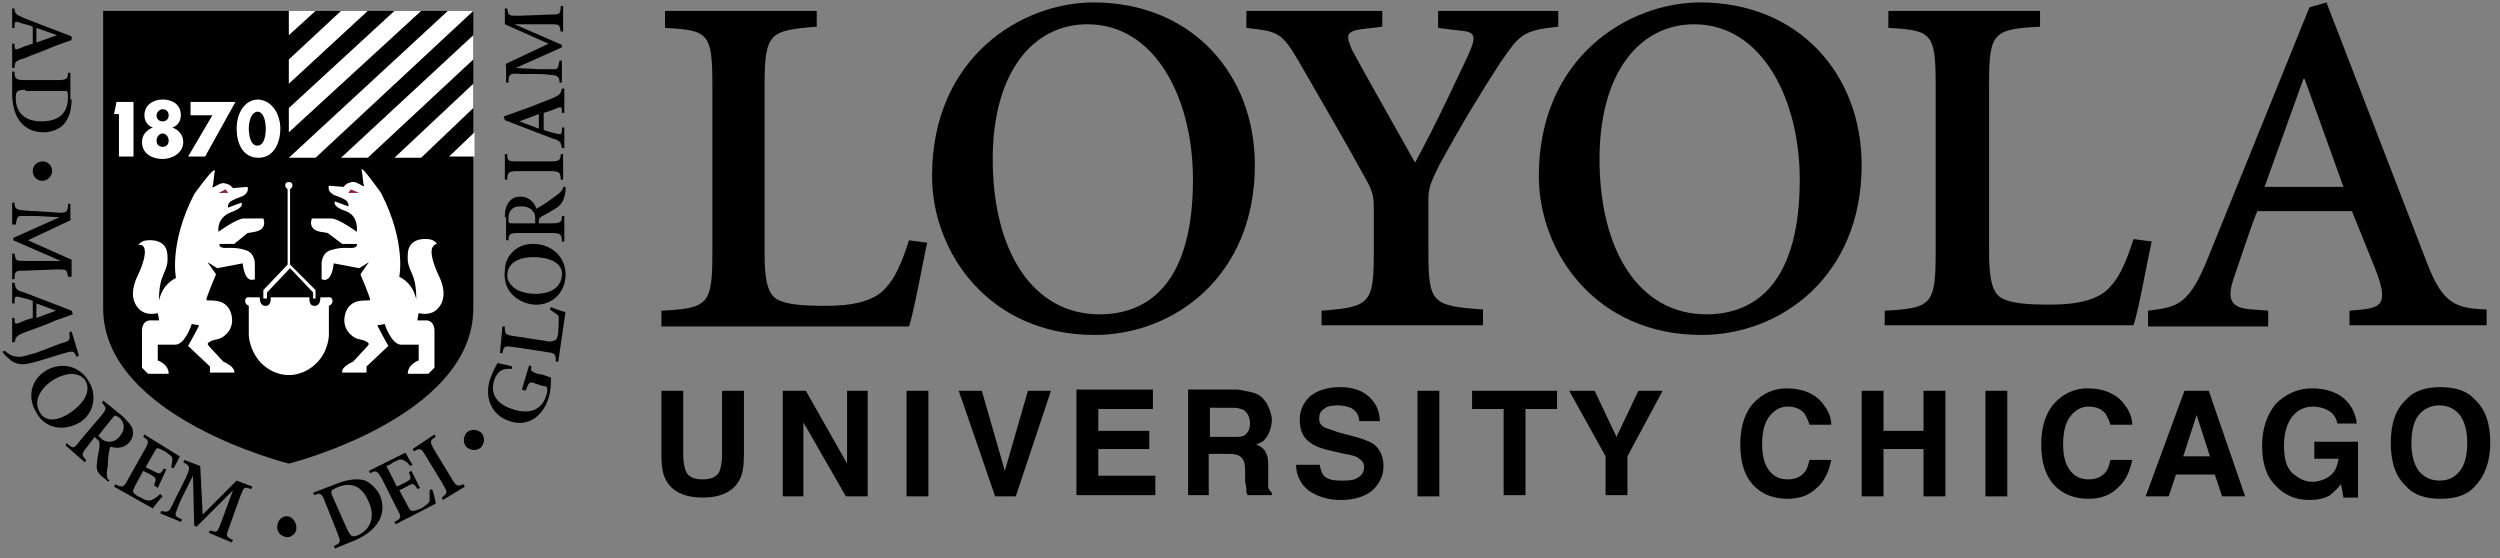 <?xml version="1.0" encoding="utf-8"?>
<!-- Generator: Adobe Illustrator 23.1.1, SVG Export Plug-In . SVG Version: 6.00 Build 0)  -->
<svg version="1.1" xmlns="http://www.w3.org/2000/svg" xmlns:xlink="http://www.w3.org/1999/xlink" x="0px" y="0px"
	 viewBox="0 0 206 46" style="enable-background:new 0 0 206 46;" xml:space="preserve">
<rect x="0" y="0" width="206" height="46" fill="#808080" stroke="none"/>
<style type="text/css">
	.st0{display:none;}
	.st1{display:inline;}
	.st2{fill:#FFFFFF;}
	.st3{fill:#8A1E41;}
	.st4{display:inline;fill:#FFFFFF;}
	.st5{fill:#8D0034;}
	.st6{fill:#FEBC18;}
</style>
<g id="LUC_x5F_stacked_x5F_reverse" class="st0">
	<g class="st1">
		<g>
			<g>
				<path class="st2" d="M54.5,26.9v-1.3c3.9-0.2,4.2-0.5,4.2-4.9V7.1c0-4.4-0.3-4.6-3.9-4.8V0.9h12.5v1.3C63.4,2.5,63,2.7,63,7.1
					v13.8c0,2.3,0.3,3.4,1.1,3.8c0.8,0.4,2,0.5,4,0.5c2.2,0,4-0.4,4.9-1.5c0.7-0.7,1.3-2,1.9-3.9l1.5,0.2c-0.3,1.3-1.1,5.8-1.5,6.9
					H54.5z"/>
				<path class="st2" d="M76.8,14.5c0-9.8,7.4-14.3,13.3-14.3c8.1,0,13.3,5.9,13.3,13.4c0,9.2-6.7,14-13.2,14
					C81.5,27.6,76.8,20.8,76.8,14.5z M90.6,25.9c4.3,0,7.7-2.9,7.7-11.1C98.3,8.1,95.2,2,89.6,2c-4.5,0-7.8,4-7.8,11.1
					C81.8,20.7,85.1,25.9,90.6,25.9z"/>
				<path class="st2" d="M108.9,26.9v-1.3c4-0.3,4.3-0.6,4.3-4.8v-3.6c0-1.1-0.1-1.5-0.8-2.7c-1.2-2.2-2.7-4.8-5.3-9.3
					c-1.5-2.6-1.8-2.6-4.4-2.9V0.9h11.2v1.3l-1.7,0.2c-1.3,0.2-1.3,0.5-0.8,1.7c0.3,0.6,3.9,7,5.2,9.3c1.7-3.1,3.5-7,4.4-8.9
					c0.7-1.6,0.6-1.9-0.9-2l-1.6-0.2V0.9h9.9v1.3c-3,0.3-3.2,0.7-4.8,3c-1.5,2.3-3.2,5.1-5,8.4c-0.8,1.6-0.9,2-0.9,2.9v4.2
					c0,4.3,0.3,4.5,4.5,4.8v1.3H108.9z"/>
				<path class="st2" d="M126.8,14.5c0-9.8,7.4-14.3,13.3-14.3c8.1,0,13.3,5.9,13.3,13.4c0,9.2-6.7,14-13.2,14
					C131.5,27.6,126.8,20.8,126.8,14.5z M140.6,25.9c4.3,0,7.7-2.9,7.7-11.1c0-6.6-3.1-12.8-8.7-12.8c-4.5,0-7.8,4-7.8,11.1
					C131.8,20.7,135.1,25.9,140.6,25.9z"/>
				<path class="st2" d="M155.3,26.9v-1.3c3.9-0.2,4.2-0.5,4.2-4.9V7.1c0-4.4-0.3-4.6-3.9-4.8V0.9h12.5v1.3
					c-3.9,0.2-4.2,0.5-4.2,4.8v13.8c0,2.3,0.3,3.4,1.1,3.8c0.8,0.4,2,0.5,4,0.5c2.2,0,4-0.4,4.9-1.5c0.7-0.7,1.3-2,1.9-3.9l1.5,0.2
					c-0.3,1.3-1.1,5.8-1.5,6.9H155.3z"/>
				<path class="st2" d="M193.6,25.6l1.1-0.1c1.6-0.2,2.1-0.6,1-3.4l-1.9-4.7H186c-0.4,0.9-1.3,3.7-1.9,5.4c-0.7,2-0.2,2.6,1.5,2.7
					l1.3,0.1v1.3H177v-1.3c2.5-0.3,3.4-0.5,5-4.5l8.3-20.5l1.4-0.4l8.3,21.5c1.3,3.4,2.4,3.7,4.9,3.8v1.3h-11.3V25.6z M186.6,15.4
					h6.5l-3.2-8.9h-0.1L186.6,15.4z"/>
			</g>
			<g>
				<path class="st2" d="M54.5,32.2h1.8v5.3c0,0.6,0.1,1,0.2,1.3c0.2,0.5,0.7,0.7,1.4,0.7c0.7,0,1.2-0.2,1.4-0.7
					c0.1-0.3,0.2-0.7,0.2-1.3v-5.3h1.8v5.3c0,0.9-0.1,1.6-0.4,2.1c-0.5,0.9-1.5,1.4-3,1.4c-1.5,0-2.5-0.5-3-1.4
					c-0.3-0.5-0.4-1.2-0.4-2.1V32.2z"/>
				<path class="st2" d="M64.5,32.2h1.9l3.4,6v-6h1.7v8.7h-1.8l-3.5-6.1v6.1h-1.7V32.2z"/>
				<path class="st2" d="M76.5,40.9h-1.8v-8.7h1.8V40.9z"/>
				<path class="st2" d="M84.7,32.2h1.9l-2.9,8.7h-1.7L79,32.2h1.9l1.9,6.6L84.7,32.2z"/>
				<path class="st2" d="M95,33.7h-4.5v1.8h4.2v1.5h-4.2v2.2h4.7v1.6h-6.5v-8.7H95V33.7z"/>
				<path class="st2" d="M103.4,32.4c0.3,0.1,0.6,0.3,0.8,0.6c0.2,0.2,0.3,0.5,0.4,0.7c0.1,0.3,0.2,0.6,0.2,0.9
					c0,0.4-0.1,0.8-0.3,1.2c-0.2,0.4-0.5,0.7-1,0.8c0.4,0.2,0.7,0.4,0.8,0.7c0.2,0.3,0.2,0.7,0.2,1.4v0.6c0,0.4,0,0.7,0,0.8
					c0,0.2,0.2,0.4,0.3,0.5v0.2h-2c-0.1-0.2-0.1-0.3-0.1-0.5c0-0.2-0.1-0.5-0.1-0.7l0-0.8c0-0.6-0.1-0.9-0.3-1.1
					c-0.2-0.2-0.5-0.3-1-0.3h-1.7v3.4h-1.7v-8.7h4.1C102.6,32.2,103.1,32.3,103.4,32.4z M99.7,33.7V36h1.9c0.4,0,0.7,0,0.9-0.1
					c0.3-0.2,0.5-0.5,0.5-1c0-0.5-0.2-0.9-0.5-1.1c-0.2-0.1-0.5-0.2-0.8-0.2H99.7z"/>
				<path class="st2" d="M108.7,38.2c0.1,0.4,0.2,0.7,0.3,0.9c0.3,0.4,0.8,0.5,1.5,0.5c0.4,0,0.8,0,1.1-0.1c0.5-0.2,0.8-0.5,0.8-1
					c0-0.3-0.1-0.5-0.4-0.7c-0.2-0.2-0.6-0.3-1.2-0.4l-0.9-0.2c-0.9-0.2-1.5-0.4-1.9-0.7c-0.6-0.4-0.9-1-0.9-1.9
					c0-0.8,0.3-1.4,0.8-1.9c0.6-0.5,1.4-0.8,2.5-0.8c0.9,0,1.7,0.2,2.3,0.7c0.6,0.5,1,1.2,1,2.1h-1.7c0-0.5-0.3-0.9-0.7-1.1
					c-0.3-0.1-0.6-0.2-1.1-0.2c-0.5,0-0.9,0.1-1.1,0.3c-0.3,0.2-0.4,0.4-0.4,0.8c0,0.3,0.1,0.5,0.4,0.7c0.2,0.1,0.6,0.2,1.1,0.4
					l1.5,0.4c0.7,0.2,1.2,0.4,1.5,0.6c0.5,0.4,0.8,1,0.8,1.8c0,0.8-0.3,1.4-0.9,2c-0.6,0.5-1.5,0.8-2.6,0.8c-1.1,0-2-0.3-2.7-0.8
					c-0.6-0.5-1-1.2-1-2.1H108.7z"/>
				<path class="st2" d="M118.6,40.9h-1.8v-8.7h1.8V40.9z"/>
				<path class="st2" d="M128.3,32.2v1.5h-2.6v7.1h-1.8v-7.1h-2.6v-1.5H128.3z"/>
				<path class="st2" d="M135,32.2h2l-2.9,5.4v3.2h-1.8v-3.2l-3-5.4h2.1l1.8,3.8L135,32.2z"/>
				<path class="st2" d="M144.6,33.1c0.7-0.7,1.6-1.1,2.6-1.1c1.4,0,2.5,0.5,3.1,1.4c0.4,0.5,0.6,1.1,0.6,1.6h-1.8
					c-0.1-0.4-0.3-0.7-0.4-0.9c-0.3-0.4-0.8-0.6-1.4-0.6c-0.6,0-1.1,0.3-1.5,0.8c-0.4,0.5-0.6,1.3-0.6,2.3c0,1,0.2,1.7,0.6,2.2
					c0.4,0.5,0.9,0.7,1.5,0.7c0.6,0,1.1-0.2,1.4-0.6c0.2-0.2,0.3-0.6,0.4-1h1.8c-0.2,0.9-0.5,1.7-1.2,2.3c-0.6,0.6-1.4,0.9-2.4,0.9
					c-1.2,0-2.2-0.4-2.9-1.2c-0.7-0.8-1-1.9-1-3.3C143.4,35.1,143.8,33.9,144.6,33.1z"/>
				<path class="st2" d="M153.4,40.9v-8.7h1.8v3.3h3.3v-3.3h1.8v8.7h-1.8V37h-3.3v3.9H153.4z"/>
				<path class="st2" d="M165.4,40.9h-1.8v-8.7h1.8V40.9z"/>
				<path class="st2" d="M169.4,33.1c0.7-0.7,1.6-1.1,2.6-1.1c1.4,0,2.5,0.5,3.1,1.4c0.4,0.5,0.6,1.1,0.6,1.6h-1.8
					c-0.1-0.4-0.3-0.7-0.4-0.9c-0.3-0.4-0.8-0.6-1.4-0.6c-0.6,0-1.1,0.3-1.5,0.8c-0.4,0.5-0.6,1.3-0.6,2.3c0,1,0.2,1.7,0.6,2.2
					c0.4,0.5,0.9,0.7,1.5,0.7c0.6,0,1.1-0.2,1.4-0.6c0.2-0.2,0.3-0.6,0.4-1h1.8c-0.2,0.9-0.5,1.7-1.2,2.3c-0.6,0.6-1.4,0.9-2.4,0.9
					c-1.2,0-2.2-0.4-2.9-1.2c-0.7-0.8-1-1.9-1-3.3C168.2,35.1,168.6,33.9,169.4,33.1z"/>
				<path class="st2" d="M180,32.2h2l3,8.7h-1.9l-0.6-1.8h-3.2l-0.6,1.8h-1.9L180,32.2z M179.9,37.6h2.2l-1.1-3.4L179.9,37.6z"/>
				<path class="st2" d="M192.6,34.9c-0.1-0.6-0.5-1-1-1.2c-0.3-0.1-0.6-0.2-1-0.2c-0.7,0-1.3,0.3-1.7,0.8c-0.4,0.5-0.7,1.3-0.7,2.4
					c0,1.1,0.2,1.8,0.7,2.3c0.5,0.4,1,0.7,1.6,0.7c0.6,0,1.1-0.2,1.5-0.5c0.4-0.3,0.6-0.8,0.7-1.4h-2v-1.4h3.6v4.6h-1.2l-0.2-1.1
					c-0.3,0.4-0.7,0.7-0.9,0.9c-0.5,0.3-1.1,0.4-1.7,0.4c-1.1,0-2.1-0.4-2.8-1.2c-0.8-0.8-1.1-1.9-1.1-3.3c0-1.4,0.4-2.5,1.1-3.4
					c0.8-0.8,1.8-1.3,3-1.3c1.1,0,2,0.3,2.6,0.8c0.7,0.6,1,1.3,1.1,2.1H192.6z"/>
				<path class="st2" d="M203.9,40.1c-0.6,0.7-1.6,1-2.8,1c-1.2,0-2.2-0.3-2.8-1c-0.9-0.8-1.3-2-1.3-3.6c0-1.6,0.4-2.8,1.3-3.6
					c0.6-0.7,1.6-1,2.8-1c1.2,0,2.2,0.3,2.8,1c0.9,0.8,1.3,2,1.3,3.6C205.2,38.1,204.7,39.3,203.9,40.1z M202.7,38.8
					c0.4-0.5,0.6-1.3,0.6-2.3c0-1-0.2-1.7-0.6-2.3c-0.4-0.5-1-0.8-1.7-0.8c-0.7,0-1.3,0.3-1.7,0.8c-0.4,0.5-0.6,1.3-0.6,2.3
					c0,1,0.2,1.7,0.6,2.3c0.4,0.5,1,0.8,1.7,0.8C201.8,39.6,202.3,39.3,202.7,38.8z"/>
			</g>
		</g>
		<g>
			<g>
				<path class="st2" d="M5.9,3.3L4.5,3.8C3.6,4.2,2.7,4.5,2,4.8C1.3,5,1.2,5.1,1.2,5.6H1v-2h0.2l0,0.2c0,0.3,0.1,0.3,0.4,0.2
					c0.2-0.1,0.7-0.3,1.1-0.4V2.2C2.5,2.1,2.1,2,1.7,1.9C1.3,1.7,1.2,1.8,1.2,2.1l0,0.2H1V0.7h0.2C1.2,1.1,1.3,1.2,2,1.5L5.9,3
					L5.9,3.3z M3,2.3v1.2l1.7-0.6v0L3,2.3z"/>
				<path class="st2" d="M5.9,8.2c0,0.8-0.2,1.6-0.7,2.1c-0.3,0.3-0.9,0.6-1.6,0.6C1.8,10.9,1,9.5,1,7.7V5.9h0.2
					c0,0.6,0.1,0.7,0.9,0.7h2.6c0.8,0,0.9-0.1,0.9-0.6h0.2V8.2z M2.1,7.4c-0.7,0-0.8,0.1-0.8,0.7c0,1.3,0.9,1.9,2.1,1.9
					c1.6,0,2.2-0.8,2.2-2c0-0.3,0-0.4-0.1-0.5c0,0-0.2,0-0.4,0H2.1z"/>
				<path class="st2" d="M3.5,14.9c-0.5,0-0.8-0.4-0.8-0.8c0-0.5,0.4-0.8,0.8-0.8c0.5,0,0.8,0.4,0.8,0.8C4.3,14.5,3.9,14.9,3.5,14.9
					z"/>
				<path class="st2" d="M5.9,18.1l-3.6,1.7l3.6,1.6v1.4H5.6c-0.1-0.6-0.1-0.6-0.9-0.6l-2.6,0.1c-0.8,0-0.9,0-0.9,0.7H1v-2.1h0.2
					c0.1,0.6,0.1,0.6,0.9,0.6l2.9,0v0l-3.9-1.7v-0.2l3.8-1.7v0l-1.9-0.1c-0.7,0-1.1,0-1.3,0c-0.3,0-0.3,0.2-0.4,0.7H1v-1.8h0.2
					c0,0.4,0.1,0.5,0.4,0.6c0.2,0,0.7,0.1,1.4,0.1l1.5,0.1c1,0.1,1.1,0,1.1-0.7h0.2V18.1z"/>
				<path class="st2" d="M6,25.9l-1.4,0.5c-0.9,0.4-1.8,0.7-2.6,1c-0.7,0.3-0.7,0.4-0.8,0.8l-0.2,0l0-2l0.2,0l0,0.2
					c0,0.3,0.1,0.3,0.4,0.2c0.2-0.1,0.7-0.3,1.1-0.4l0-1.4c-0.2-0.1-0.6-0.2-1-0.3c-0.4-0.1-0.5-0.1-0.5,0.3l0,0.2L1,25l0-1.7l0.2,0
					c0.1,0.5,0.1,0.6,0.8,0.8l3.9,1.5L6,25.9z M3,25l0,1.2l1.6-0.6v0L3,25z"/>
				<path class="st2" d="M5,28.3c0.8-0.2,0.8-0.3,0.7-0.9l0.2-0.1l0.6,2l-0.2,0.1c-0.2-0.5-0.3-0.5-1-0.3l-2.3,0.7
					c-0.8,0.2-1.4,0.4-2.1-0.1c-0.2-0.2-0.5-0.4-0.7-0.7l0.2-0.1c0.4,0.4,0.8,0.5,1.2,0.5c0.4,0,0.8-0.2,1.3-0.3L5,28.3z"/>
				<path class="st2" d="M6.6,34.8C5.2,35.6,3.7,35.3,3,34c-0.8-1.3-0.4-2.7,0.7-3.4c1-0.7,2.7-0.7,3.6,0.8C8,32.5,7.8,34,6.6,34.8z
					 M4.4,31.3c-1.1,0.7-1.7,1.8-1.1,2.7c0.4,0.7,1.3,0.8,2.5,0c1.3-0.9,1.7-1.9,1.2-2.7C6.5,30.7,5.6,30.6,4.4,31.3z"/>
				<path class="st2" d="M10.1,34.3c0.4,0.4,0.7,0.7,0.8,1c0.1,0.3,0.1,0.7-0.2,1.1c-0.4,0.5-1,0.6-1.6,0.4C9,37,8.9,37.6,8.9,38
					c0,0.5-0.1,0.8-0.1,1c0,0.3,0,0.4,0.2,0.6l-0.1,0.1l-0.2-0.2C8,39,7.9,38.7,8,38.1c0-0.4,0.2-1,0.2-1.4c0-0.2,0-0.4-0.2-0.5
					l-0.2-0.2l-0.6,0.8c-0.5,0.6-0.5,0.7-0.1,1.1L7,38.1l-1.6-1.4l0.1-0.2C6,37,6.1,37,6.6,36.3l1.7-2c0.5-0.6,0.5-0.7,0.1-1.1
					L8.5,33L10.1,34.3z M8.1,35.9l0.2,0.2c0.2,0.2,0.4,0.3,0.7,0.3c0.4,0,0.7-0.2,0.9-0.5c0.5-0.6,0.3-1.2-0.1-1.5
					c-0.3-0.2-0.3-0.2-0.5,0L8.1,35.9z"/>
				<path class="st2" d="M14.8,37.6c0,0.1-0.3,0.6-0.5,1l-0.2-0.1c0.1-0.4,0.1-0.6,0.1-0.7c0-0.2-0.2-0.3-0.6-0.6L13.2,37
					c-0.2-0.1-0.3-0.1-0.4,0.1L12,38.5l0.6,0.3c0.6,0.3,0.6,0.3,0.9-0.2l0.2,0.1L13,40.2L12.7,40c0.2-0.6,0.2-0.6-0.3-0.9l-0.6-0.3
					l-0.6,1.1c-0.2,0.4-0.3,0.6-0.2,0.7c0.1,0.1,0.3,0.3,0.6,0.4c0.3,0.2,0.6,0.3,0.9,0.2c0.2-0.1,0.4-0.2,0.7-0.5l0.2,0.2
					c-0.2,0.2-0.7,0.8-0.8,1l-3.2-1.8l0.1-0.2c0.6,0.3,0.7,0.3,1.1-0.5l1.3-2.3c0.4-0.7,0.4-0.8-0.1-1.1l0.1-0.2L14.8,37.6z"/>
				<path class="st2" d="M16.5,38.4l0.2,4l2.8-2.8l1.3,0.5l-0.1,0.2c-0.6-0.2-0.6-0.2-0.9,0.6l-0.9,2.5c-0.3,0.8-0.3,0.8,0.3,1.1
					l-0.1,0.2l-1.9-0.8l0.1-0.2c0.6,0.2,0.6,0.2,0.9-0.6l1-2.7l0,0l-3,3l-0.2-0.1l-0.1-4.1l0,0L15,41c-0.3,0.6-0.4,1-0.5,1.2
					c-0.1,0.3,0,0.4,0.5,0.6L14.9,43l-1.7-0.7l0.1-0.2c0.4,0.1,0.5,0.1,0.7-0.1c0.1-0.2,0.3-0.6,0.6-1.2l0.7-1.4
					c0.4-0.9,0.4-1-0.2-1.3l0.1-0.2L16.5,38.4z"/>
				<path class="st2" d="M24.4,43.7c-0.1,0.4-0.6,0.7-1,0.5c-0.4-0.1-0.7-0.6-0.5-1.1c0.1-0.4,0.6-0.7,1-0.5
					C24.3,42.8,24.5,43.3,24.4,43.7z"/>
				<path class="st2" d="M27.9,39.8c0.8-0.3,1.6-0.4,2.2-0.2c0.4,0.2,0.9,0.6,1.2,1.2c0.7,1.7-0.4,3-2,3.7l-1.7,0.7L27.5,45
					c0.6-0.3,0.6-0.3,0.3-1.1l-1-2.5c-0.3-0.8-0.4-0.8-0.9-0.6l-0.1-0.2L27.9,39.8z M28.6,43.6c0.3,0.6,0.4,0.7,0.9,0.5
					c1.1-0.5,1.4-1.6,0.9-2.7c-0.6-1.5-1.6-1.7-2.7-1.2c-0.2,0.1-0.4,0.2-0.4,0.3c0,0.1,0,0.2,0.1,0.4L28.6,43.6z"/>
				<path class="st2" d="M33.4,37.3c0.1,0.1,0.3,0.6,0.6,1l-0.2,0.1c-0.2-0.3-0.4-0.4-0.6-0.5c-0.2-0.1-0.4,0-0.8,0.2l-0.3,0.2
					c-0.3,0.1-0.3,0.1-0.1,0.4l0.7,1.4l0.6-0.3c0.6-0.3,0.6-0.3,0.4-0.9l0.2-0.1l0.7,1.4l-0.2,0.1c-0.3-0.5-0.4-0.5-0.9-0.2
					l-0.6,0.3l0.6,1.1c0.2,0.4,0.3,0.6,0.5,0.6c0.2,0,0.4-0.1,0.7-0.2c0.3-0.2,0.6-0.4,0.7-0.6c0-0.2,0-0.5,0-0.9l0.2-0.1
					c0.1,0.2,0.3,1,0.3,1.2l-3.3,1.7l-0.1-0.2c0.6-0.3,0.6-0.4,0.2-1.1l-1.2-2.4c-0.4-0.7-0.5-0.8-1-0.5l-0.1-0.2L33.4,37.3z"/>
				<path class="st2" d="M35.8,35.8l0.1,0.2c-0.5,0.3-0.5,0.4-0.1,1.1l1.4,2.3c0.4,0.7,0.5,0.7,1,0.5l0.1,0.2l-1.8,1.1L36.4,41
					c0.5-0.4,0.5-0.4,0.1-1.1l-1.4-2.3c-0.4-0.7-0.5-0.7-1-0.4L34,37L35.8,35.8z"/>
				<path class="st2" d="M39.7,35.7c0.3,0.4,0.2,0.9-0.1,1.2c-0.4,0.3-0.9,0.2-1.2-0.1c-0.3-0.4-0.2-0.9,0.1-1.2
					C38.9,35.3,39.4,35.4,39.7,35.7z"/>
				<g>
					<path class="st2" d="M44.8,30.9c0.3,0.1,0.5,0.2,0.6,0.2c0,0.5,0,1.1-0.2,1.7c-0.5,1.6-1.8,2.4-3.2,1.9
						c-1.6-0.5-2.1-2.1-1.6-3.5c0.2-0.6,0.5-1.1,0.6-1.3c0.2,0.1,0.6,0.1,1.2,0.3l0,0.2c-1-0.1-1.3,0.4-1.5,1
						c-0.3,1,0.2,1.9,1.5,2.3c1.1,0.4,2.4,0.3,2.8-1.1c0.1-0.2,0.1-0.4,0.1-0.5c0-0.2-0.1-0.3-0.4-0.3l-0.6-0.2
						c-0.5-0.2-0.5-0.1-0.8,0.6L43,32.1l0.6-2l0.2,0.1c-0.1,0.4,0,0.4,0.5,0.6L44.8,30.9z"/>
					<path class="st2" d="M41.4,26.9l0.2,0c0,0.6,0,0.7,0.8,0.8l2.6,0.4c0.4,0.1,0.6,0,0.8-0.1c0.1-0.1,0.2-0.4,0.2-0.6
						c0-0.3,0.1-1.3,0-1.4c-0.1-0.1-0.4-0.3-0.7-0.5l0.1-0.2c0.2,0.1,1,0.4,1.2,0.4l-0.6,4.1l-0.2,0c0-0.6,0-0.7-0.8-0.8l-2.6-0.4
						c-0.8-0.1-0.9-0.1-1,0.5l-0.2,0L41.4,26.9z"/>
					<path class="st2" d="M44.1,20.1c1.6,0.1,2.6,1.3,2.5,2.7c-0.1,1.5-1.3,2.4-2.6,2.3c-1.2-0.1-2.6-1-2.4-2.8
						C41.6,21,42.7,20,44.1,20.1z M43.8,24.2c1.4,0.1,2.4-0.4,2.5-1.5c0.1-0.8-0.6-1.4-2-1.5c-1.6-0.1-2.5,0.5-2.5,1.5
						C41.8,23.4,42.5,24.1,43.8,24.2z"/>
					<path class="st2" d="M41.6,17.9c0-0.6,0.1-0.9,0.3-1.2c0.2-0.3,0.5-0.5,1-0.5c0.6,0,1.1,0.4,1.3,1c0.2-0.1,0.7-0.4,1.1-0.7
						c0.4-0.3,0.7-0.5,0.8-0.6c0.2-0.2,0.3-0.3,0.3-0.5l0.2,0l0,0.3c-0.1,0.8-0.3,1.1-0.7,1.4c-0.3,0.2-0.8,0.5-1.2,0.7
						c-0.2,0.1-0.3,0.2-0.3,0.4v0.2h1c0.8,0,0.9-0.1,0.9-0.6h0.2v2.1h-0.2c0-0.6-0.1-0.7-0.9-0.7h-2.6c-0.8,0-0.9,0.1-0.9,0.6h-0.2
						V17.9z M44.1,18.4v-0.3c0-0.3,0-0.5-0.2-0.7c-0.2-0.3-0.6-0.4-1-0.4c-0.8,0-1,0.5-1,1c0,0.4,0,0.4,0.3,0.4H44.1z"/>
					<path class="st2" d="M41.6,12.7h0.2c0,0.6,0.1,0.6,0.9,0.6h2.6c0.8,0,0.9-0.1,0.9-0.6h0.2v2.1h-0.2c0-0.6-0.1-0.7-0.9-0.7h-2.6
						c-0.8,0-0.9,0.1-0.9,0.7h-0.2V12.7z"/>
					<path class="st2" d="M41.5,9.6l1.4-0.5c0.9-0.3,1.8-0.7,2.6-1c0.7-0.3,0.7-0.4,0.8-0.8h0.2v2h-0.2l0-0.2c0-0.3-0.1-0.3-0.4-0.2
						c-0.2,0.1-0.7,0.3-1.1,0.4v1.4c0.2,0.1,0.6,0.2,1,0.3c0.4,0.1,0.5,0.1,0.5-0.3l0-0.2h0.2v1.7h-0.2c-0.1-0.5-0.1-0.6-0.8-0.8
						l-3.9-1.5L41.5,9.6z M44.4,10.6V9.4L42.8,10v0L44.4,10.6z"/>
					<path class="st2" d="M41.6,5.3l3.6-1.7l-3.6-1.6V0.7h0.2c0.1,0.6,0.1,0.6,0.9,0.6l2.6-0.1c0.8,0,0.9,0,0.9-0.7h0.2v2.1h-0.2
						c-0.1-0.6-0.1-0.6-0.9-0.6l-2.9,0v0l3.9,1.7v0.2l-3.8,1.7v0l1.9,0.1c0.7,0,1.1,0,1.3,0c0.3,0,0.3-0.2,0.4-0.7h0.2v1.8h-0.2
						c0-0.4-0.1-0.5-0.4-0.6c-0.2,0-0.7-0.1-1.4-0.1L43,6.1c-1-0.1-1.1,0-1.1,0.7h-0.2V5.3z"/>
				</g>
			</g>
			<g>
				<g>
					<path class="st2" d="M9.8,9.4l0.2-1h1.4V13h-1.1V9.4H9.8z"/>
					<path class="st2" d="M15.2,9.5c0,0.5-0.3,0.8-0.7,1l0,0c0.6,0.2,0.9,0.6,0.9,1.2c0,0.9-0.9,1.4-1.7,1.4c-0.7,0-1.7-0.5-1.7-1.4
						c0-0.6,0.4-1,0.9-1.2l0,0c-0.4-0.1-0.7-0.6-0.7-1c0-0.8,0.7-1.3,1.5-1.3C14.5,8.2,15.2,8.7,15.2,9.5z M13.3,9.5
						c0,0.3,0.2,0.5,0.5,0.5s0.5-0.2,0.5-0.5C14.2,9.2,14,9,13.7,9C13.5,9,13.3,9.2,13.3,9.5z M13.2,11.6c0,0.3,0.3,0.6,0.6,0.6
						s0.6-0.3,0.6-0.6S14,11,13.7,11C13.5,11,13.2,11.3,13.2,11.6z"/>
					<path class="st2" d="M15.9,9.5V8.4h3.7L17.2,13h-1.4l1.9-3.5H15.9z"/>
					<path class="st2" d="M23.1,10.6c0,1.1-0.6,2.3-1.9,2.3c-1.3,0-1.9-1.2-1.9-2.3s0.6-2.3,1.9-2.3C22.6,8.3,23.1,9.5,23.1,10.6z
						 M20.5,10.6c0,0.5,0.1,1.4,0.7,1.4c0.6,0,0.7-0.9,0.7-1.4s-0.2-1.3-0.7-1.3C20.7,9.2,20.5,10.2,20.5,10.6z"/>
				</g>
				<g>
					<path class="st2" d="M22.2,18.1c0,0-1,0-1.6,0c-0.6,0-2.1,1.1-2.1,1.1s-0.2-1.3,0.9-1.7c1.2-0.5,0.9-0.8,0.9-0.8l-1.1,0.4
						c0,0-0.1-0.1,0.1-0.4c0.1-0.2,1-0.5,1-0.5c0.7-0.3,0.5-0.8,0.5-0.8l-1.3,0.1c-0.3-0.3-0.3-0.3-0.6-0.4c-0.4-0.1-1,0.5-1,0.3
						c0.1-0.2,0.1-0.7,0.2-1.3c0.1-0.6-1.6,1.9-1.6,1.9c-2.1,4.1-1.6,6.9-1.6,6.9c-1.4,0.7-1.4,2.2-1.4,1.8c0-2.3,0.7-2.2,0.7-3.6
						c0-1.5-1.6-1.3-1.6-1.3c-0.6,0-0.8,0.4-0.8,0.4s0.3-0.1,0.5,0.1c0,0,0.5,0.4-0.4,2.3c-0.2,0.4-0.9,1.8,0,2.8
						c0.6,0.7,1.7,0.5,1.7,0.5c0.1,0.4,0.1,0.6,0.1,0.6h-0.7c-0.6,0-0.7,0.7-0.7,0.7v3.1l0.5,0.5h1.7c0-0.7-0.9-1.1-0.9-1.1v-1.3H15
						c0.8-0.1,1.3-1.7,1.3-1.7l0.6,0.1c0,0.1-0.8,1.7-0.8,1.7l1.8,1.7v0.5h1.9c0.1-0.5-0.8-0.9-0.8-0.9l-1.2-0.9
						c-0.2-0.2-0.1-0.4,0.2-0.4c0.3-0.1,0.5-0.1,0.6-0.3c0.3-0.1,1.4-0.8,0.9-2.2s-2-0.8-2-0.9c0-0.2,0.8-2.1,0.8-2.1l-0.6-1
						l0.8,0.5l2.1-0.4c0.2,1.8,1,1.3,1,1.3v-1.3c0,0,0-0.8-0.8-1.1c-0.9-0.3-1.6-0.1-1.9-0.2c-0.3-0.1-0.2-0.3-0.2-0.3h1.2l1.1-0.9
						l0.6-0.1C22.6,19,22.2,18.1,22.2,18.1z M19,15.6l0.2,0.3h-0.8L19,15.6z"/>
					<path class="st2" d="M23.9,30.9c0,0-1.2,0.1-2.3-0.9c-1-1-1-2.3-1-2.3v-2.4c0,0-0.3-0.1-0.3-0.4c0-0.4,0.4-0.3,0.4-0.3h0.7
						c0,0.8,0.5,0.7,0.5,0.7c0.6,0,0.5-0.7,0.5-0.7h1.6l0,0h1.6c0,0-0.1,0.7,0.5,0.7c0,0,0.5,0.1,0.5-0.7h0.7c0,0,0.4-0.1,0.4,0.3
						c0,0.3-0.3,0.4-0.3,0.4v2.4c0,0,0,1.2-1,2.3C25.1,31,23.9,30.9,23.9,30.9L23.9,30.9z"/>
					<path class="st2" d="M35.8,25.4c0.9-1,0.2-2.4,0-2.8c-0.8-2-0.4-2.3-0.4-2.3c0.1-0.2,0.5-0.1,0.5-0.1s-0.2-0.4-0.8-0.4
						c0,0-1.6-0.1-1.6,1.3c0,1.5,0.7,1.3,0.7,3.6c0,0.4,0-1.1-1.4-1.8c0,0,0.6-2.8-1.6-6.9c0,0-1.7-2.4-1.6-1.9
						c0.1,0.6,0.1,1.1,0.2,1.3c0.1,0.2-0.6-0.4-1-0.3c-0.4,0.1-0.4,0.1-0.6,0.4l-1.3-0.2c0,0-0.2,0.6,0.5,0.8c0,0,0.9,0.3,1,0.5
						c0.2,0.3,0.1,0.4,0.1,0.4l-1.2-0.4c0,0-0.3,0.4,0.9,0.8c1.2,0.5,0.9,1.7,0.9,1.7s-1.6-1.1-2.1-1.1c-0.6,0-1.6,0-1.6,0
						s-0.4,0.8,0.7,1l0.6,0.1l1.1,0.9h1.2c0,0,0.1,0.3-0.2,0.3c-0.3,0.1-0.9-0.1-1.9,0.2c-0.8,0.3-0.8,1.1-0.8,1.1v1.3
						c0,0,0.8,0.5,1-1.3l2.1,0.4l0.8-0.5l-0.6,1c0,0,0.8,2,0.8,2.1c0,0.2-1.6-0.4-2,0.9c-0.5,1.4,0.6,2.1,0.9,2.2
						c0.3,0.1,0.5,0.2,0.6,0.3c0.2,0.1,0.4,0.3,0.2,0.4l-1.3,1.4c0,0-0.9,0.4-0.8,0.9h1.9v-0.5l1.8-1.7c0,0-0.9-1.6-0.8-1.7l0.6-0.1
						c0,0,0.5,1.6,1.3,1.7h1.6v1.2c0,0-1,0.3-0.9,1.1h1.7l0.5-0.5v-3.1c0,0,0-0.7-0.7-0.7h-0.7c0,0,0-0.2,0.1-0.6
						C34.2,25.9,35.2,26.2,35.8,25.4z M28.4,16l0.2-0.3l0.6,0.3H28.4z"/>
					<path class="st2" d="M24,21.8v-6.2l0,0c0.1-0.1,0.2-0.2,0.2-0.3c0-0.2-0.1-0.3-0.3-0.3l0,0l0,0c-0.2,0-0.3,0.1-0.3,0.3
						c0,0.1,0.1,0.2,0.2,0.3l0,0v6.2l-2,2.1v0.7H22v-0.6l1.9-2l1.9,2v0.6H26v-0.7L24,21.8z"/>
				</g>
				<g>
					<path class="st2" d="M39,10.9L36.9,13h1.6v12.4c0,8.1-13.5,11.9-14.7,12.2c-1.2-0.3-14.7-4-14.7-12.2V1.6h14.7v1.4l2.2-2H8.5
						v24.4c0,3.7,2.7,7.2,7.6,9.9c3.7,2.1,7.5,3,7.5,3h0.1h0.1c0,0,3.8-0.9,7.5-3c5-2.7,7.6-6.2,7.6-9.9L39,10.9"/>
					<polygon class="st2" points="28.1,0.9 23.8,4.9 23.8,6.9 30.3,0.9 					"/>
					<polygon class="st2" points="32.5,0.9 23.8,8.9 23.8,10.9 34.7,0.9 					"/>
					<polygon class="st2" points="36.9,0.9 23.8,13 26,13 39,0.9 					"/>
					<polygon class="st2" points="28.1,13 30.3,13 39,4.9 39,2.9 					"/>
					<polygon class="st2" points="32.5,13 34.7,13 39,8.9 39,6.9 					"/>
				</g>
			</g>
		</g>
	</g>
</g>
<g id="LUC_x5F_stacked_x5F_one-color">
	<g>
		<g>
			<g>
				<path d="M5.9,3.3L4.5,3.8C3.6,4.2,2.7,4.5,2,4.8C1.3,5,1.2,5.1,1.2,5.6H1v-2h0.2l0,0.2c0,0.3,0.1,0.3,0.4,0.2
					c0.2-0.1,0.7-0.3,1.1-0.4V2.2C2.5,2.1,2.1,2,1.7,1.9C1.3,1.7,1.2,1.8,1.2,2.1l0,0.2H1V0.7h0.2C1.2,1.1,1.3,1.2,2,1.5L5.9,3
					L5.9,3.3z M3,2.3v1.2l1.7-0.6v0L3,2.3z"/>
				<path d="M5.9,8.2c0,0.8-0.2,1.6-0.7,2.1c-0.3,0.3-0.9,0.6-1.6,0.6C1.8,10.9,1,9.5,1,7.7V5.9h0.2c0,0.6,0.1,0.7,0.9,0.7h2.6
					c0.8,0,0.9-0.1,0.9-0.6h0.2V8.2z M2.1,7.4c-0.7,0-0.8,0.1-0.8,0.7c0,1.3,0.9,1.9,2.1,1.9c1.6,0,2.2-0.8,2.2-2
					c0-0.3,0-0.4-0.1-0.5c0,0-0.2,0-0.4,0H2.1z"/>
				<path d="M3.5,14.9c-0.5,0-0.8-0.4-0.8-0.8c0-0.5,0.4-0.8,0.8-0.8c0.5,0,0.8,0.4,0.8,0.8C4.3,14.5,3.9,14.9,3.5,14.9z"/>
				<path d="M5.9,18.1l-3.6,1.7l3.6,1.6v1.4H5.6c-0.1-0.6-0.1-0.6-0.9-0.6l-2.6,0.1c-0.8,0-0.9,0-0.9,0.7H1v-2.1h0.2
					c0.1,0.6,0.1,0.6,0.9,0.6l2.9,0v0l-3.9-1.7v-0.2l3.8-1.7v0l-1.9-0.1c-0.7,0-1.1,0-1.3,0c-0.3,0-0.3,0.2-0.4,0.7H1v-1.8h0.2
					c0,0.4,0.1,0.5,0.4,0.6c0.2,0,0.7,0.1,1.4,0.1l1.5,0.1c1,0.1,1.1,0,1.1-0.7h0.2V18.1z"/>
				<path d="M6,25.9l-1.4,0.5c-0.9,0.4-1.8,0.7-2.6,1c-0.7,0.3-0.7,0.4-0.8,0.8l-0.2,0l0-2l0.2,0l0,0.2c0,0.3,0.1,0.3,0.4,0.2
					c0.2-0.1,0.7-0.3,1.1-0.4l0-1.4c-0.2-0.1-0.6-0.2-1-0.3c-0.4-0.1-0.5-0.1-0.5,0.3l0,0.2L1,25l0-1.7l0.2,0
					c0.1,0.5,0.1,0.6,0.8,0.8l3.9,1.5L6,25.9z M3,25l0,1.2l1.6-0.6v0L3,25z"/>
				<path d="M5,28.3c0.8-0.2,0.8-0.3,0.7-0.9l0.2-0.1l0.6,2l-0.2,0.1c-0.2-0.5-0.3-0.5-1-0.3l-2.3,0.7c-0.8,0.2-1.4,0.4-2.1-0.1
					c-0.2-0.2-0.5-0.4-0.7-0.7l0.2-0.1c0.4,0.4,0.8,0.5,1.2,0.5c0.4,0,0.8-0.2,1.3-0.3L5,28.3z"/>
				<path d="M6.6,34.8C5.2,35.6,3.7,35.3,3,34c-0.8-1.3-0.4-2.7,0.7-3.4c1-0.7,2.7-0.7,3.6,0.8C8,32.5,7.8,34,6.6,34.8z M4.4,31.3
					c-1.1,0.7-1.7,1.8-1.1,2.7c0.4,0.7,1.3,0.8,2.5,0c1.3-0.9,1.7-1.9,1.2-2.7C6.5,30.7,5.6,30.6,4.4,31.3z"/>
				<path d="M10.1,34.3c0.4,0.4,0.7,0.7,0.8,1c0.1,0.3,0.1,0.7-0.2,1.1c-0.4,0.5-1,0.6-1.6,0.4C9,37,8.9,37.6,8.9,38
					c0,0.5-0.1,0.8-0.1,1c0,0.3,0,0.4,0.2,0.6l-0.1,0.1l-0.2-0.2C8,39,7.9,38.7,8,38.1c0-0.4,0.2-1,0.2-1.4c0-0.2,0-0.4-0.2-0.5
					l-0.2-0.2l-0.6,0.8c-0.5,0.6-0.5,0.7-0.1,1.1L7,38.1l-1.6-1.4l0.1-0.2C6,37,6.1,37,6.6,36.3l1.7-2c0.5-0.6,0.5-0.7,0.1-1.1
					L8.5,33L10.1,34.3z M8.1,35.9l0.2,0.2c0.2,0.2,0.4,0.3,0.7,0.3c0.4,0,0.7-0.2,0.9-0.5c0.5-0.6,0.3-1.2-0.1-1.5
					c-0.3-0.2-0.3-0.2-0.5,0L8.1,35.9z"/>
				<path d="M14.8,37.6c0,0.1-0.3,0.6-0.5,1l-0.2-0.1c0.1-0.4,0.1-0.6,0.1-0.7c0-0.2-0.2-0.3-0.6-0.6L13.2,37
					c-0.2-0.1-0.3-0.1-0.4,0.1L12,38.5l0.6,0.3c0.6,0.3,0.6,0.3,0.9-0.2l0.2,0.1L13,40.2L12.7,40c0.2-0.6,0.2-0.6-0.3-0.9l-0.6-0.3
					l-0.6,1.1c-0.2,0.4-0.3,0.6-0.2,0.7c0.1,0.1,0.3,0.3,0.6,0.4c0.3,0.2,0.6,0.3,0.9,0.2c0.2-0.1,0.4-0.2,0.7-0.5l0.2,0.2
					c-0.2,0.2-0.7,0.8-0.8,1l-3.2-1.8l0.1-0.2c0.6,0.3,0.7,0.3,1.1-0.5l1.3-2.3c0.4-0.7,0.4-0.8-0.1-1.1l0.1-0.2L14.8,37.6z"/>
				<path d="M16.5,38.4l0.2,4l2.8-2.8l1.3,0.5l-0.1,0.2c-0.6-0.2-0.6-0.2-0.9,0.6l-0.9,2.5c-0.3,0.8-0.3,0.8,0.3,1.1l-0.1,0.2
					l-1.9-0.8l0.1-0.2c0.6,0.2,0.6,0.2,0.9-0.6l1-2.7l0,0l-3,3l-0.2-0.1l-0.1-4.1l0,0L15,41c-0.3,0.6-0.4,1-0.5,1.2
					c-0.1,0.3,0,0.4,0.5,0.6L14.9,43l-1.7-0.7l0.1-0.2c0.4,0.1,0.5,0.1,0.7-0.1c0.1-0.2,0.3-0.6,0.6-1.2l0.7-1.4
					c0.4-0.9,0.4-1-0.2-1.3l0.1-0.2L16.5,38.4z"/>
				<path d="M24.4,43.7c-0.1,0.4-0.6,0.7-1,0.5c-0.4-0.1-0.7-0.6-0.5-1.1c0.1-0.4,0.6-0.7,1-0.5C24.3,42.8,24.5,43.3,24.4,43.7z"/>
				<path d="M27.9,39.8c0.8-0.3,1.6-0.4,2.2-0.2c0.4,0.2,0.9,0.6,1.2,1.2c0.7,1.7-0.4,3-2,3.7l-1.7,0.7L27.5,45
					c0.6-0.3,0.6-0.3,0.3-1.1l-1-2.5c-0.3-0.8-0.4-0.8-0.9-0.6l-0.1-0.2L27.9,39.8z M28.6,43.6c0.3,0.6,0.4,0.7,0.9,0.5
					c1.1-0.5,1.4-1.6,0.9-2.7c-0.6-1.5-1.6-1.7-2.7-1.2c-0.2,0.1-0.4,0.2-0.4,0.3c0,0.1,0,0.2,0.1,0.4L28.6,43.6z"/>
				<path d="M33.4,37.3c0.1,0.1,0.3,0.6,0.6,1l-0.2,0.1c-0.2-0.3-0.4-0.4-0.6-0.5c-0.2-0.1-0.4,0-0.8,0.2l-0.3,0.2
					c-0.3,0.1-0.3,0.1-0.1,0.4l0.7,1.4l0.6-0.3c0.6-0.3,0.6-0.3,0.4-0.9l0.2-0.1l0.7,1.4l-0.2,0.1c-0.3-0.5-0.4-0.5-0.9-0.2
					l-0.6,0.3l0.6,1.1c0.2,0.4,0.3,0.6,0.5,0.6c0.2,0,0.4-0.1,0.7-0.2c0.3-0.2,0.6-0.4,0.7-0.6c0-0.2,0-0.5,0-0.9l0.2-0.1
					c0.1,0.2,0.3,1,0.3,1.2l-3.3,1.7l-0.1-0.2c0.6-0.3,0.6-0.4,0.2-1.1l-1.2-2.4c-0.4-0.7-0.5-0.8-1-0.5l-0.1-0.2L33.4,37.3z"/>
				<path d="M35.8,35.8l0.1,0.2c-0.5,0.3-0.5,0.4-0.1,1.1l1.4,2.3c0.4,0.7,0.5,0.7,1,0.5l0.1,0.2l-1.8,1.1L36.4,41
					c0.5-0.4,0.5-0.4,0.1-1.1l-1.4-2.3c-0.4-0.7-0.5-0.7-1-0.4L34,37L35.8,35.8z"/>
				<path d="M39.7,35.7c0.3,0.4,0.2,0.9-0.1,1.2c-0.4,0.3-0.9,0.2-1.2-0.1c-0.3-0.4-0.2-0.9,0.1-1.2C38.9,35.3,39.4,35.4,39.7,35.7z
					"/>
				<g>
					<path d="M44.8,30.9c0.3,0.1,0.5,0.2,0.6,0.2c0,0.5,0,1.1-0.2,1.7c-0.5,1.6-1.8,2.4-3.2,1.9c-1.6-0.5-2.1-2.1-1.6-3.5
						c0.2-0.6,0.5-1.1,0.6-1.3c0.2,0.1,0.6,0.1,1.2,0.3l0,0.2c-1-0.1-1.3,0.4-1.5,1c-0.3,1,0.2,1.9,1.5,2.3c1.1,0.4,2.4,0.3,2.8-1.1
						c0.1-0.2,0.1-0.4,0.1-0.5c0-0.2-0.1-0.3-0.4-0.3l-0.6-0.2c-0.5-0.2-0.5-0.1-0.8,0.6L43,32.1l0.6-2l0.2,0.1
						c-0.1,0.4,0,0.4,0.5,0.6L44.8,30.9z"/>
					<path d="M41.4,26.9l0.2,0c0,0.6,0,0.7,0.8,0.8l2.6,0.4c0.4,0.1,0.6,0,0.8-0.1c0.1-0.1,0.2-0.4,0.2-0.6c0-0.3,0.1-1.3,0-1.4
						c-0.1-0.1-0.4-0.3-0.7-0.5l0.1-0.2c0.2,0.1,1,0.4,1.2,0.4l-0.6,4.1l-0.2,0c0-0.6,0-0.7-0.8-0.8l-2.6-0.4
						c-0.8-0.1-0.9-0.1-1,0.5l-0.2,0L41.4,26.9z"/>
					<path d="M44.1,20.1c1.6,0.1,2.6,1.3,2.5,2.7c-0.1,1.5-1.3,2.4-2.6,2.3c-1.2-0.1-2.6-1-2.4-2.8C41.6,21,42.7,20,44.1,20.1z
						 M43.8,24.2c1.4,0.1,2.4-0.4,2.5-1.5c0.1-0.8-0.6-1.4-2-1.5c-1.6-0.1-2.5,0.5-2.5,1.5C41.8,23.4,42.5,24.1,43.8,24.2z"/>
					<path d="M41.6,17.9c0-0.6,0.1-0.9,0.3-1.2c0.2-0.3,0.5-0.5,1-0.5c0.6,0,1.1,0.4,1.3,1c0.2-0.1,0.7-0.4,1.1-0.7
						c0.4-0.3,0.7-0.5,0.8-0.6c0.2-0.2,0.3-0.3,0.3-0.5l0.2,0l0,0.3c-0.1,0.8-0.3,1.1-0.7,1.4c-0.3,0.2-0.8,0.5-1.2,0.7
						c-0.2,0.1-0.3,0.2-0.3,0.4v0.2h1c0.8,0,0.9-0.1,0.9-0.6h0.2v2.1h-0.2c0-0.6-0.1-0.7-0.9-0.7h-2.6c-0.8,0-0.9,0.1-0.9,0.6h-0.2
						V17.9z M44.1,18.4v-0.3c0-0.3,0-0.5-0.2-0.7c-0.2-0.3-0.6-0.4-1-0.4c-0.8,0-1,0.5-1,1c0,0.4,0,0.4,0.3,0.4H44.1z"/>
					<path d="M41.6,12.7h0.2c0,0.6,0.1,0.6,0.9,0.6h2.6c0.8,0,0.9-0.1,0.9-0.6h0.2v2.1h-0.2c0-0.6-0.1-0.7-0.9-0.7h-2.6
						c-0.8,0-0.9,0.1-0.9,0.7h-0.2V12.7z"/>
					<path d="M41.5,9.6l1.4-0.5c0.9-0.3,1.8-0.7,2.6-1c0.7-0.3,0.7-0.4,0.8-0.8h0.2v2h-0.2l0-0.2c0-0.3-0.1-0.3-0.4-0.2
						c-0.2,0.1-0.7,0.3-1.1,0.4v1.4c0.2,0.1,0.6,0.2,1,0.3c0.4,0.1,0.5,0.1,0.5-0.3l0-0.2h0.2v1.7h-0.2c-0.1-0.5-0.1-0.6-0.8-0.8
						l-3.9-1.5L41.5,9.6z M44.4,10.6V9.4L42.8,10v0L44.4,10.6z"/>
					<path d="M41.6,5.3l3.6-1.7l-3.6-1.6V0.7h0.2c0.1,0.6,0.1,0.6,0.9,0.6l2.6-0.1c0.8,0,0.9,0,0.9-0.7h0.2v2.1h-0.2
						c-0.1-0.6-0.1-0.6-0.9-0.6l-2.9,0v0l3.9,1.7v0.2l-3.8,1.7v0l1.9,0.1c0.7,0,1.1,0,1.3,0c0.3,0,0.3-0.2,0.4-0.7h0.2v1.8h-0.2
						c0-0.4-0.1-0.5-0.4-0.6c-0.2,0-0.7-0.1-1.4-0.1L43,6.1c-1-0.1-1.1,0-1.1,0.7h-0.2V5.3z"/>
				</g>
			</g>
			<g>
				<path d="M23.8,15.2"/>
				<g>
					<path d="M39,0.9v24.5c0,9-15.2,12.8-15.2,12.8S8.5,34.4,8.5,25.4V0.9H39z"/>
				</g>
				<path class="st2" d="M9.4,9.4l0.2-1H11v4.5H9.8V9.4H9.4z"/>
				<path class="st2" d="M14.9,9.5c0,0.5-0.3,0.9-0.7,1v0c0.5,0.2,0.9,0.6,0.9,1.2c0,0.9-0.9,1.4-1.7,1.4c-0.8,0-1.7-0.4-1.7-1.4
					c0-0.6,0.4-1,0.9-1.2v0c-0.4-0.1-0.7-0.5-0.7-1c0-0.9,0.8-1.3,1.5-1.3C14.2,8.2,14.9,8.6,14.9,9.5z M12.9,9.5
					c0,0.3,0.2,0.5,0.5,0.5s0.5-0.2,0.5-0.5c0-0.3-0.2-0.5-0.5-0.5S12.9,9.3,12.9,9.5z M12.9,11.6c0,0.3,0.2,0.5,0.5,0.5
					c0.3,0,0.5-0.2,0.5-0.5c0-0.3-0.2-0.6-0.5-0.6C13.1,11,12.9,11.3,12.9,11.6z"/>
				<path class="st2" d="M15.7,9.5V8.4h3.7l-2.5,4.5h-1.4l2-3.4H15.7z"/>
				<path class="st2" d="M23.1,10.6c0,1.1-0.5,2.4-1.8,2.4c-1.3,0-1.8-1.2-1.8-2.4s0.6-2.4,1.8-2.4C22.5,8.3,23.1,9.5,23.1,10.6z
					 M20.5,10.6c0,0.4,0.1,1.4,0.7,1.4c0.6,0,0.7-0.9,0.7-1.4c0-0.4-0.1-1.4-0.7-1.4C20.6,9.3,20.5,10.2,20.5,10.6z"/>
				<g>
					<g>
						<path class="st2" d="M11.8,20.3c0,0,0.5,0.3-0.4,2.3c-0.2,0.4-0.9,1.8,0,2.8c0.6,0.7,1.6,0.4,1.6,0.4c0.1,0.4,0.1,0.6,0.1,0.6
							h-0.7c-0.7,0-0.7,0.8-0.7,0.8v3.1l0.5,0.5h1.7c0-0.8-0.9-1.1-0.9-1.1v-1.3h1.5c0.8-0.1,1.3-1.7,1.3-1.7l0.6,0.1
							c0,0.1-0.9,1.7-0.9,1.7l1.8,1.7v0.5h2c0.1-0.5-0.9-0.9-0.9-0.9l-1.2-1.3c-0.2-0.2,0-0.3,0.2-0.4c0.2-0.1,0.4-0.1,0.7-0.2
							c0.3-0.1,1.4-0.8,0.9-2.2c-0.5-1.3-2-0.8-2-1c0-0.2,0.8-2.1,0.8-2.1l-0.7-1l0.8,0.5l2.1-0.4c0.2,1.8,1,1.3,1,1.3v-1.3
							c0,0,0-0.9-0.8-1.1c-0.9-0.3-1.6-0.1-1.9-0.2c-0.3-0.1-0.2-0.3-0.2-0.3l1.2,0l1.1-0.9l0.6-0.1c1.1-0.2,0.7-1.1,0.7-1.1
							s-1,0-1.6,0c-0.6,0-2.1,1.1-2.1,1.1S17.8,18,19,17.5c1.2-0.4,0.9-0.8,0.9-0.8l-1.1,0.4c0,0-0.1-0.1,0.1-0.4
							c0.1-0.2,1-0.5,1-0.5c0.7-0.3,0.5-0.8,0.5-0.8l-1.2,0.1c-0.3-0.3-0.3-0.3-0.7-0.4c-0.4-0.1-1,0.5-1,0.3
							c0.1-0.2,0.1-0.8,0.2-1.3C17.7,13.6,16,16,16,16c-2.1,4.1-1.5,6.9-1.5,6.9c-1.4,0.7-1.4,2.2-1.4,1.8c0-2.3,0.8-2.2,0.7-3.6
							c0-1.5-1.6-1.3-1.6-1.3c-0.6,0-0.8,0.4-0.8,0.4S11.7,20.1,11.8,20.3z"/>
						<polygon class="st3" points="18,15.9 18.8,15.9 18.6,15.6 						"/>
					</g>
					<path class="st2" d="M23.8,30.9c0,0-1.2,0.1-2.3-1c-1-1.1-1-2.3-1-2.3v-2.4c0,0-0.3-0.1-0.3-0.4c0-0.4,0.4-0.3,0.4-0.3h0.8
						c0,0.8,0.5,0.7,0.5,0.7c0.5,0,0.4-0.7,0.4-0.7h1.6h0h1.6c0,0-0.1,0.7,0.4,0.7c0,0,0.5,0.1,0.5-0.7H27c0,0,0.4-0.1,0.4,0.3
						c0,0.3-0.3,0.4-0.3,0.4v2.4c0,0,0,1.3-1,2.3C25,31,23.8,30.9,23.8,30.9L23.8,30.9z"/>
					<g>
						<path class="st2" d="M35.7,20.3c0,0-0.5,0.3,0.4,2.3c0.2,0.4,0.9,1.8,0,2.8c-0.6,0.7-1.6,0.4-1.6,0.4
							c-0.1,0.4-0.1,0.6-0.1,0.6h0.7c0.7,0,0.7,0.8,0.7,0.8v3.1l-0.5,0.5h-1.7c0-0.8,0.9-1.1,0.9-1.1v-1.3H33
							c-0.8-0.1-1.3-1.7-1.3-1.7l-0.6,0.1c0,0.1,0.9,1.7,0.9,1.7l-1.8,1.7v0.5h-2c-0.1-0.5,0.9-0.9,0.9-0.9l1.2-1.3
							c0.2-0.2,0-0.3-0.2-0.4c-0.2-0.1-0.4-0.1-0.7-0.2c-0.3-0.1-1.4-0.8-0.9-2.2c0.5-1.3,2-0.8,2-1c0-0.2-0.8-2.1-0.8-2.1l0.7-1
							l-0.8,0.5l-2.1-0.4c-0.2,1.8-1,1.3-1,1.3v-1.3c0,0,0-0.9,0.8-1.1c0.9-0.3,1.6-0.1,1.9-0.2c0.3-0.1,0.2-0.3,0.2-0.3l-1.2,0
							L27,19.2l-0.6-0.1c-1.1-0.2-0.7-1.1-0.7-1.1s1,0,1.6,0c0.6,0,2.1,1.1,2.1,1.1s0.2-1.3-0.9-1.7c-1.2-0.4-0.9-0.8-0.9-0.8
							l1.1,0.4c0,0,0.1-0.1-0.1-0.4c-0.1-0.2-1-0.5-1-0.5c-0.7-0.3-0.5-0.8-0.5-0.8l1.2,0.1c0.3-0.3,0.3-0.3,0.7-0.4
							c0.4-0.1,1,0.5,1,0.3c-0.1-0.2-0.1-0.8-0.2-1.3c-0.1-0.5,1.6,1.9,1.6,1.9c2.1,4.1,1.5,6.9,1.5,6.9c1.4,0.7,1.4,2.2,1.4,1.8
							c0-2.3-0.8-2.2-0.7-3.6c0-1.5,1.6-1.3,1.6-1.3c0.6,0,0.8,0.4,0.8,0.4S35.8,20.1,35.7,20.3z"/>
						<polygon class="st3" points="29.6,15.9 28.7,15.9 28.9,15.6 						"/>
					</g>
					<path class="st2" d="M23.9,21.8l0-6.2l0,0c0.1-0.1,0.2-0.2,0.2-0.3c0-0.2-0.1-0.3-0.3-0.3c0,0,0,0,0,0c0,0,0,0,0,0
						c-0.2,0-0.3,0.1-0.3,0.3c0,0.1,0.1,0.2,0.2,0.3l0,0l0,6.2l-2,2.1v0.7h0.3l0-0.5l1.9-2l1.9,2l0,0.5H26v-0.7L23.9,21.8z"/>
				</g>
				<g>
					<polygon class="st2" points="23.8,0.9 23.8,2.9 26,0.9 					"/>
					<polygon class="st2" points="37,12.9 39.1,12.9 39.1,10.9 					"/>
					<polygon class="st2" points="28.1,0.9 23.8,4.9 23.8,6.9 30.3,0.9 					"/>
					<polygon class="st2" points="32.5,0.9 23.8,8.9 23.8,10.9 34.7,0.9 					"/>
					<polygon class="st2" points="36.9,0.9 23.8,13 26,13 39,0.9 					"/>
					<polygon class="st2" points="28.1,13 30.3,13 39,4.9 39,2.9 					"/>
					<polygon class="st2" points="32.5,13 34.7,13 39,8.9 39,6.9 					"/>
				</g>
			</g>
		</g>
		<g>
			<g>
				<path d="M54.5,26.9v-1.3c3.9-0.2,4.2-0.5,4.2-4.9V7.1c0-4.4-0.3-4.6-3.9-4.8V0.9h12.5v1.3C63.4,2.5,63,2.7,63,7.1v13.8
					c0,2.3,0.3,3.4,1.1,3.8c0.8,0.4,2,0.5,4,0.5c2.2,0,4-0.4,4.9-1.5c0.7-0.7,1.3-2,1.9-3.9l1.5,0.2c-0.3,1.3-1.1,5.8-1.5,6.9H54.5z
					"/>
				<path d="M76.8,14.5c0-9.8,7.4-14.3,13.3-14.3c8.1,0,13.3,5.9,13.3,13.4c0,9.2-6.7,14-13.2,14C81.5,27.6,76.8,20.8,76.8,14.5z
					 M90.6,25.9c4.3,0,7.7-2.9,7.7-11.1C98.3,8.1,95.2,2,89.6,2c-4.5,0-7.8,4-7.8,11.1C81.8,20.7,85.1,25.9,90.6,25.9z"/>
				<path d="M108.9,26.9v-1.3c4-0.3,4.3-0.6,4.3-4.8v-3.6c0-1.1-0.1-1.5-0.8-2.7c-1.2-2.2-2.7-4.8-5.3-9.3c-1.5-2.6-1.8-2.6-4.4-2.9
					V0.9h11.2v1.3l-1.7,0.2c-1.3,0.2-1.3,0.5-0.8,1.7c0.3,0.6,3.9,7,5.2,9.3c1.7-3.1,3.5-7,4.4-8.9c0.7-1.6,0.6-1.9-0.9-2l-1.6-0.2
					V0.9h9.9v1.3c-3,0.3-3.2,0.7-4.8,3c-1.5,2.3-3.2,5.1-5,8.4c-0.8,1.6-0.9,2-0.9,2.9v4.2c0,4.3,0.3,4.5,4.5,4.8v1.3H108.9z"/>
				<path d="M126.8,14.5c0-9.8,7.4-14.3,13.3-14.3c8.1,0,13.3,5.9,13.3,13.4c0,9.2-6.7,14-13.2,14C131.5,27.6,126.8,20.8,126.8,14.5
					z M140.6,25.9c4.3,0,7.7-2.9,7.7-11.1c0-6.6-3.1-12.8-8.7-12.8c-4.5,0-7.8,4-7.8,11.1C131.8,20.7,135.1,25.9,140.6,25.9z"/>
				<path d="M155.3,26.9v-1.3c3.9-0.2,4.2-0.5,4.2-4.9V7.1c0-4.4-0.3-4.6-3.9-4.8V0.9h12.5v1.3c-3.9,0.2-4.2,0.5-4.2,4.8v13.8
					c0,2.3,0.3,3.4,1.1,3.8c0.8,0.4,2,0.5,4,0.5c2.2,0,4-0.4,4.9-1.5c0.7-0.7,1.3-2,1.9-3.9l1.5,0.2c-0.3,1.3-1.1,5.8-1.5,6.9H155.3
					z"/>
				<path d="M193.6,25.6l1.1-0.1c1.6-0.2,2.1-0.6,1-3.4l-1.9-4.7H186c-0.4,0.9-1.3,3.7-1.9,5.4c-0.7,2-0.2,2.6,1.5,2.7l1.3,0.1v1.3
					H177v-1.3c2.5-0.3,3.4-0.5,5-4.5l8.3-20.5l1.4-0.4l8.3,21.5c1.3,3.4,2.4,3.7,4.9,3.8v1.3h-11.3V25.6z M186.6,15.4h6.5l-3.2-8.9
					h-0.1L186.6,15.4z"/>
			</g>
			<g>
				<path d="M54.5,32.2h1.8v5.3c0,0.6,0.1,1,0.2,1.3c0.2,0.5,0.7,0.7,1.4,0.7c0.7,0,1.2-0.2,1.4-0.7c0.1-0.3,0.2-0.7,0.2-1.3v-5.3
					h1.8v5.3c0,0.9-0.1,1.6-0.4,2.1c-0.5,0.9-1.5,1.4-3,1.4c-1.5,0-2.5-0.5-3-1.4c-0.3-0.5-0.4-1.2-0.4-2.1V32.2z"/>
				<path d="M64.5,32.2h1.9l3.4,6v-6h1.7v8.7h-1.8l-3.5-6.1v6.1h-1.7V32.2z"/>
				<path d="M76.5,40.9h-1.8v-8.7h1.8V40.9z"/>
				<path d="M84.7,32.2h1.9l-2.9,8.7h-1.7L79,32.2h1.9l1.9,6.6L84.7,32.2z"/>
				<path d="M95,33.7h-4.5v1.8h4.2v1.5h-4.2v2.2h4.7v1.6h-6.5v-8.7H95V33.7z"/>
				<path d="M103.4,32.4c0.3,0.1,0.6,0.3,0.8,0.6c0.2,0.2,0.3,0.5,0.4,0.7c0.1,0.3,0.2,0.6,0.2,0.9c0,0.4-0.1,0.8-0.3,1.2
					c-0.2,0.4-0.5,0.7-1,0.8c0.4,0.2,0.7,0.4,0.8,0.7c0.2,0.3,0.2,0.7,0.2,1.4v0.6c0,0.4,0,0.7,0,0.8c0,0.2,0.2,0.4,0.3,0.5v0.2h-2
					c-0.1-0.2-0.1-0.3-0.1-0.5c0-0.2-0.1-0.5-0.1-0.7l0-0.8c0-0.6-0.1-0.9-0.3-1.1c-0.2-0.2-0.5-0.3-1-0.3h-1.7v3.4h-1.7v-8.7h4.1
					C102.6,32.2,103.1,32.3,103.4,32.4z M99.7,33.7V36h1.9c0.4,0,0.7,0,0.9-0.1c0.3-0.2,0.5-0.5,0.5-1c0-0.5-0.2-0.9-0.5-1.1
					c-0.2-0.1-0.5-0.2-0.8-0.2H99.7z"/>
				<path d="M108.7,38.2c0.1,0.4,0.2,0.7,0.3,0.9c0.3,0.4,0.8,0.5,1.5,0.5c0.4,0,0.8,0,1.1-0.1c0.5-0.2,0.8-0.5,0.8-1
					c0-0.3-0.1-0.5-0.4-0.7c-0.2-0.2-0.6-0.3-1.2-0.4l-0.9-0.2c-0.9-0.2-1.5-0.4-1.9-0.7c-0.6-0.4-0.9-1-0.9-1.9
					c0-0.8,0.3-1.4,0.8-1.9c0.6-0.5,1.4-0.8,2.5-0.8c0.9,0,1.7,0.2,2.3,0.7c0.6,0.5,1,1.2,1,2.1h-1.7c0-0.5-0.3-0.9-0.7-1.1
					c-0.3-0.1-0.6-0.2-1.1-0.2c-0.5,0-0.9,0.1-1.1,0.3c-0.3,0.2-0.4,0.4-0.4,0.8c0,0.3,0.1,0.5,0.4,0.7c0.2,0.1,0.6,0.2,1.1,0.4
					l1.5,0.4c0.7,0.2,1.2,0.4,1.5,0.6c0.5,0.4,0.8,1,0.8,1.8c0,0.8-0.3,1.4-0.9,2c-0.6,0.5-1.5,0.8-2.6,0.8c-1.1,0-2-0.3-2.7-0.8
					c-0.6-0.5-1-1.2-1-2.1H108.7z"/>
				<path d="M118.6,40.9h-1.8v-8.7h1.8V40.9z"/>
				<path d="M128.3,32.2v1.5h-2.6v7.1h-1.8v-7.1h-2.6v-1.5H128.3z"/>
				<path d="M135,32.2h2l-2.9,5.4v3.2h-1.8v-3.2l-3-5.4h2.1l1.8,3.8L135,32.2z"/>
				<path d="M144.6,33.1c0.7-0.7,1.6-1.1,2.6-1.1c1.4,0,2.5,0.5,3.1,1.4c0.4,0.5,0.6,1.1,0.6,1.6h-1.8c-0.1-0.4-0.3-0.7-0.4-0.9
					c-0.3-0.4-0.8-0.6-1.4-0.6c-0.6,0-1.1,0.3-1.5,0.8c-0.4,0.5-0.6,1.3-0.6,2.3c0,1,0.2,1.7,0.6,2.2c0.4,0.5,0.9,0.7,1.5,0.7
					c0.6,0,1.1-0.2,1.4-0.6c0.2-0.2,0.3-0.6,0.4-1h1.8c-0.2,0.9-0.5,1.7-1.2,2.3c-0.6,0.6-1.4,0.9-2.4,0.9c-1.2,0-2.2-0.4-2.9-1.2
					c-0.7-0.8-1-1.9-1-3.3C143.4,35.1,143.8,33.9,144.6,33.1z"/>
				<path d="M153.4,40.9v-8.7h1.8v3.3h3.3v-3.3h1.8v8.7h-1.8V37h-3.3v3.9H153.4z"/>
				<path d="M165.4,40.9h-1.8v-8.7h1.8V40.9z"/>
				<path d="M169.4,33.1c0.7-0.7,1.6-1.1,2.6-1.1c1.4,0,2.5,0.5,3.1,1.4c0.4,0.5,0.6,1.1,0.6,1.6h-1.8c-0.1-0.4-0.3-0.7-0.4-0.9
					c-0.3-0.4-0.8-0.6-1.4-0.6c-0.6,0-1.1,0.3-1.5,0.8c-0.4,0.5-0.6,1.3-0.6,2.3c0,1,0.2,1.7,0.6,2.2c0.4,0.5,0.9,0.7,1.5,0.7
					c0.6,0,1.1-0.2,1.4-0.6c0.2-0.2,0.3-0.6,0.4-1h1.8c-0.2,0.9-0.5,1.7-1.2,2.3c-0.6,0.6-1.4,0.9-2.4,0.9c-1.2,0-2.2-0.4-2.9-1.2
					c-0.7-0.8-1-1.9-1-3.3C168.2,35.1,168.6,33.9,169.4,33.1z"/>
				<path d="M180,32.2h2l3,8.7h-1.9l-0.6-1.8h-3.2l-0.6,1.8h-1.9L180,32.2z M179.9,37.6h2.2l-1.1-3.4L179.9,37.6z"/>
				<path d="M192.6,34.9c-0.1-0.6-0.5-1-1-1.2c-0.3-0.1-0.6-0.2-1-0.2c-0.7,0-1.3,0.3-1.7,0.8c-0.4,0.5-0.7,1.3-0.7,2.4
					c0,1.1,0.2,1.8,0.7,2.3c0.5,0.4,1,0.7,1.6,0.7c0.6,0,1.1-0.2,1.5-0.5c0.4-0.3,0.6-0.8,0.7-1.4h-2v-1.4h3.6v4.6h-1.2l-0.2-1.1
					c-0.3,0.4-0.7,0.7-0.9,0.9c-0.5,0.3-1.1,0.4-1.7,0.4c-1.1,0-2.1-0.4-2.8-1.2c-0.8-0.8-1.1-1.9-1.1-3.3c0-1.4,0.4-2.5,1.1-3.4
					c0.8-0.8,1.8-1.3,3-1.3c1.1,0,2,0.3,2.6,0.8c0.7,0.6,1,1.3,1.1,2.1H192.6z"/>
				<path d="M203.9,40.1c-0.6,0.7-1.6,1-2.8,1c-1.2,0-2.2-0.3-2.8-1c-0.9-0.8-1.3-2-1.3-3.6c0-1.6,0.4-2.8,1.3-3.6
					c0.6-0.7,1.6-1,2.8-1c1.2,0,2.2,0.3,2.8,1c0.9,0.8,1.3,2,1.3,3.6C205.2,38.1,204.7,39.3,203.9,40.1z M202.7,38.8
					c0.4-0.5,0.6-1.3,0.6-2.3c0-1-0.2-1.7-0.6-2.3c-0.4-0.5-1-0.8-1.7-0.8c-0.7,0-1.3,0.3-1.7,0.8c-0.4,0.5-0.6,1.3-0.6,2.3
					c0,1,0.2,1.7,0.6,2.3c0.4,0.5,1,0.8,1.7,0.8C201.8,39.6,202.3,39.3,202.7,38.8z"/>
			</g>
		</g>
	</g>
</g>
<g id="LUC_x5F_stacked_x5F_color" class="st0">
	<path class="st4" d="M23.9,15.2"/>
	<g class="st1">
		<g>
			<g>
				<path class="st5" d="M5.9,3.3L4.5,3.8C3.6,4.2,2.7,4.5,2,4.8C1.3,5,1.2,5.1,1.2,5.6H1v-2h0.2l0,0.2c0,0.3,0.1,0.3,0.4,0.2
					c0.2-0.1,0.7-0.3,1.1-0.4V2.2C2.5,2.1,2.1,2,1.7,1.9C1.3,1.7,1.2,1.8,1.2,2.1l0,0.2H1V0.7h0.2C1.2,1.1,1.3,1.2,2,1.5L5.9,3
					L5.9,3.3z M3,2.3v1.2l1.7-0.6v0L3,2.3z"/>
				<path class="st5" d="M5.9,8.2c0,0.8-0.2,1.6-0.7,2.1c-0.3,0.3-0.9,0.6-1.6,0.6C1.8,10.9,1,9.5,1,7.7V5.9h0.2
					c0,0.6,0.1,0.7,0.9,0.7h2.6c0.8,0,0.9-0.1,0.9-0.6h0.2V8.2z M2.1,7.4c-0.7,0-0.8,0.1-0.8,0.7c0,1.3,0.9,1.9,2.1,1.9
					c1.6,0,2.2-0.8,2.2-2c0-0.3,0-0.4-0.1-0.5c0,0-0.2,0-0.4,0H2.1z"/>
				<path class="st5" d="M3.5,14.9c-0.5,0-0.8-0.4-0.8-0.8c0-0.5,0.4-0.8,0.8-0.8c0.5,0,0.8,0.4,0.8,0.8C4.3,14.5,3.9,14.9,3.5,14.9
					z"/>
				<path class="st5" d="M5.9,18.1l-3.6,1.7l3.6,1.6v1.4H5.6c-0.1-0.6-0.1-0.6-0.9-0.6l-2.6,0.1c-0.8,0-0.9,0-0.9,0.7H1v-2.1h0.2
					c0.1,0.6,0.1,0.6,0.9,0.6l2.9,0v0l-3.9-1.7v-0.2l3.8-1.7v0l-1.9-0.1c-0.7,0-1.1,0-1.3,0c-0.3,0-0.3,0.2-0.4,0.7H1v-1.8h0.2
					c0,0.4,0.1,0.5,0.4,0.6c0.2,0,0.7,0.1,1.4,0.1l1.5,0.1c1,0.1,1.1,0,1.1-0.7h0.2V18.1z"/>
				<path class="st5" d="M6,25.9l-1.4,0.5c-0.9,0.4-1.8,0.7-2.6,1c-0.7,0.3-0.7,0.4-0.8,0.8l-0.2,0l0-2l0.2,0l0,0.2
					c0,0.3,0.1,0.3,0.4,0.2c0.2-0.1,0.7-0.3,1.1-0.4l0-1.4c-0.2-0.1-0.6-0.2-1-0.3c-0.4-0.1-0.5-0.1-0.5,0.3l0,0.2L1,25l0-1.7l0.2,0
					c0.1,0.5,0.1,0.6,0.8,0.8l3.9,1.5L6,25.9z M3,25l0,1.2l1.6-0.6v0L3,25z"/>
				<path class="st5" d="M5,28.3c0.8-0.2,0.8-0.3,0.7-0.9l0.2-0.1l0.6,2l-0.2,0.1c-0.2-0.5-0.3-0.5-1-0.3l-2.3,0.7
					c-0.8,0.2-1.4,0.4-2.1-0.1c-0.2-0.2-0.5-0.4-0.7-0.7l0.2-0.1c0.4,0.4,0.8,0.5,1.2,0.5c0.4,0,0.8-0.2,1.3-0.3L5,28.3z"/>
				<path class="st5" d="M6.6,34.8C5.2,35.6,3.7,35.3,3,34c-0.8-1.3-0.4-2.7,0.7-3.4c1-0.7,2.7-0.7,3.6,0.8C8,32.5,7.8,34,6.6,34.8z
					 M4.4,31.3c-1.1,0.7-1.7,1.8-1.1,2.7c0.4,0.7,1.3,0.8,2.5,0c1.3-0.9,1.7-1.9,1.2-2.7C6.5,30.7,5.6,30.6,4.4,31.3z"/>
				<path class="st5" d="M10.1,34.3c0.4,0.4,0.7,0.7,0.8,1c0.1,0.3,0.1,0.7-0.2,1.1c-0.4,0.5-1,0.6-1.6,0.4C9,37,8.9,37.6,8.9,38
					c0,0.5-0.1,0.8-0.1,1c0,0.3,0,0.4,0.2,0.6l-0.1,0.1l-0.2-0.2C8,39,7.9,38.7,8,38.1c0-0.4,0.2-1,0.2-1.4c0-0.2,0-0.4-0.2-0.5
					l-0.2-0.2l-0.6,0.8c-0.5,0.6-0.5,0.7-0.1,1.1L7,38.1l-1.6-1.4l0.1-0.2C6,37,6.1,37,6.6,36.3l1.7-2c0.5-0.6,0.5-0.7,0.1-1.1
					L8.5,33L10.1,34.3z M8.1,35.9l0.2,0.2c0.2,0.2,0.4,0.3,0.7,0.3c0.4,0,0.7-0.2,0.9-0.5c0.5-0.6,0.3-1.2-0.1-1.5
					c-0.3-0.2-0.3-0.2-0.5,0L8.1,35.9z"/>
				<path class="st5" d="M14.8,37.6c0,0.1-0.3,0.6-0.5,1l-0.2-0.1c0.1-0.4,0.1-0.6,0.1-0.7c0-0.2-0.2-0.3-0.6-0.6L13.2,37
					c-0.2-0.1-0.3-0.1-0.4,0.1L12,38.5l0.6,0.3c0.6,0.3,0.6,0.3,0.9-0.2l0.2,0.1L13,40.2L12.7,40c0.2-0.6,0.2-0.6-0.3-0.9l-0.6-0.3
					l-0.6,1.1c-0.2,0.4-0.3,0.6-0.2,0.7c0.1,0.1,0.3,0.3,0.6,0.4c0.3,0.2,0.6,0.3,0.9,0.2c0.2-0.1,0.4-0.2,0.7-0.5l0.2,0.2
					c-0.2,0.2-0.7,0.8-0.8,1l-3.2-1.8l0.1-0.2c0.6,0.3,0.7,0.3,1.1-0.5l1.3-2.3c0.4-0.7,0.4-0.8-0.1-1.1l0.1-0.2L14.8,37.6z"/>
				<path class="st5" d="M16.5,38.4l0.2,4l2.8-2.8l1.3,0.5l-0.1,0.2c-0.6-0.2-0.6-0.2-0.9,0.6l-0.9,2.5c-0.3,0.8-0.3,0.8,0.3,1.1
					l-0.1,0.2l-1.9-0.8l0.1-0.2c0.6,0.2,0.6,0.2,0.9-0.6l1-2.7l0,0l-3,3l-0.2-0.1l-0.1-4.1l0,0L15,41c-0.3,0.6-0.4,1-0.5,1.2
					c-0.1,0.3,0,0.4,0.5,0.6L14.9,43l-1.7-0.7l0.1-0.2c0.4,0.1,0.5,0.1,0.7-0.1c0.1-0.2,0.3-0.6,0.6-1.2l0.7-1.4
					c0.4-0.9,0.4-1-0.2-1.3l0.1-0.2L16.5,38.4z"/>
				<path class="st5" d="M24.4,43.7c-0.1,0.4-0.6,0.7-1,0.5c-0.4-0.1-0.7-0.6-0.5-1.1c0.1-0.4,0.6-0.7,1-0.5
					C24.3,42.8,24.5,43.3,24.4,43.7z"/>
				<path class="st5" d="M27.9,39.8c0.8-0.3,1.6-0.4,2.2-0.2c0.4,0.2,0.9,0.6,1.2,1.2c0.7,1.7-0.4,3-2,3.7l-1.7,0.7L27.5,45
					c0.6-0.3,0.6-0.3,0.3-1.1l-1-2.5c-0.3-0.8-0.4-0.8-0.9-0.6l-0.1-0.2L27.9,39.8z M28.6,43.6c0.3,0.6,0.4,0.7,0.9,0.5
					c1.1-0.5,1.4-1.6,0.9-2.7c-0.6-1.5-1.6-1.7-2.7-1.2c-0.2,0.1-0.4,0.2-0.4,0.3c0,0.1,0,0.2,0.1,0.4L28.6,43.6z"/>
				<path class="st5" d="M33.4,37.3c0.1,0.1,0.3,0.6,0.6,1l-0.2,0.1c-0.2-0.3-0.4-0.4-0.6-0.5c-0.2-0.1-0.4,0-0.8,0.2l-0.3,0.2
					c-0.3,0.1-0.3,0.1-0.1,0.4l0.7,1.4l0.6-0.3c0.6-0.3,0.6-0.3,0.4-0.9l0.2-0.1l0.7,1.4l-0.2,0.1c-0.3-0.5-0.4-0.5-0.9-0.2
					l-0.6,0.3l0.6,1.1c0.2,0.4,0.3,0.6,0.5,0.6c0.2,0,0.4-0.1,0.7-0.2c0.3-0.2,0.6-0.4,0.7-0.6c0-0.2,0-0.5,0-0.9l0.2-0.1
					c0.1,0.2,0.3,1,0.3,1.2l-3.3,1.7l-0.1-0.2c0.6-0.3,0.6-0.4,0.2-1.1l-1.2-2.4c-0.4-0.7-0.5-0.8-1-0.5l-0.1-0.2L33.4,37.3z"/>
				<path class="st5" d="M35.8,35.8l0.1,0.2c-0.5,0.3-0.5,0.4-0.1,1.1l1.4,2.3c0.4,0.7,0.5,0.7,1,0.5l0.1,0.2l-1.8,1.1L36.4,41
					c0.5-0.4,0.5-0.4,0.1-1.1l-1.4-2.3c-0.4-0.7-0.5-0.7-1-0.4L34,37L35.8,35.8z"/>
				<path class="st5" d="M39.7,35.7c0.3,0.4,0.2,0.9-0.1,1.2c-0.4,0.3-0.9,0.2-1.2-0.1c-0.3-0.4-0.2-0.9,0.1-1.2
					C38.9,35.3,39.4,35.4,39.7,35.7z"/>
				<g>
					<path class="st5" d="M44.8,30.9c0.3,0.1,0.5,0.2,0.6,0.2c0,0.5,0,1.1-0.2,1.7c-0.5,1.6-1.8,2.4-3.2,1.9
						c-1.6-0.5-2.1-2.1-1.6-3.5c0.2-0.6,0.5-1.1,0.6-1.3c0.2,0.1,0.6,0.1,1.2,0.3l0,0.2c-1-0.1-1.3,0.4-1.5,1
						c-0.3,1,0.2,1.9,1.5,2.3c1.1,0.4,2.4,0.3,2.8-1.1c0.1-0.2,0.1-0.4,0.1-0.5c0-0.2-0.1-0.3-0.4-0.3l-0.6-0.2
						c-0.5-0.2-0.5-0.1-0.8,0.6L43,32.1l0.6-2l0.2,0.1c-0.1,0.4,0,0.4,0.5,0.6L44.8,30.9z"/>
					<path class="st5" d="M41.4,26.9l0.2,0c0,0.6,0,0.7,0.8,0.8l2.6,0.4c0.4,0.1,0.6,0,0.8-0.1c0.1-0.1,0.2-0.4,0.2-0.6
						c0-0.3,0.1-1.3,0-1.4c-0.1-0.1-0.4-0.3-0.7-0.5l0.1-0.2c0.2,0.1,1,0.4,1.2,0.4l-0.6,4.1l-0.2,0c0-0.6,0-0.7-0.8-0.8l-2.6-0.4
						c-0.8-0.1-0.9-0.1-1,0.5l-0.2,0L41.4,26.9z"/>
					<path class="st5" d="M44.1,20.1c1.6,0.1,2.6,1.3,2.5,2.7c-0.1,1.5-1.3,2.4-2.6,2.3c-1.2-0.1-2.6-1-2.4-2.8
						C41.6,21,42.7,20,44.1,20.1z M43.8,24.2c1.4,0.1,2.4-0.4,2.5-1.5c0.1-0.8-0.6-1.4-2-1.5c-1.6-0.1-2.5,0.5-2.5,1.5
						C41.8,23.4,42.5,24.1,43.8,24.2z"/>
					<path class="st5" d="M41.6,17.9c0-0.6,0.1-0.9,0.3-1.2c0.2-0.3,0.5-0.5,1-0.5c0.6,0,1.1,0.4,1.3,1c0.2-0.1,0.7-0.4,1.1-0.7
						c0.4-0.3,0.7-0.5,0.8-0.6c0.2-0.2,0.3-0.3,0.3-0.5l0.2,0l0,0.3c-0.1,0.8-0.3,1.1-0.7,1.4c-0.3,0.2-0.8,0.5-1.2,0.7
						c-0.2,0.1-0.3,0.2-0.3,0.4v0.2h1c0.8,0,0.9-0.1,0.9-0.6h0.2v2.1h-0.2c0-0.6-0.1-0.7-0.9-0.7h-2.6c-0.8,0-0.9,0.1-0.9,0.6h-0.2
						V17.9z M44.1,18.4v-0.3c0-0.3,0-0.5-0.2-0.7c-0.2-0.3-0.6-0.4-1-0.4c-0.8,0-1,0.5-1,1c0,0.4,0,0.4,0.3,0.4H44.1z"/>
					<path class="st5" d="M41.6,12.7h0.2c0,0.6,0.1,0.6,0.9,0.6h2.6c0.8,0,0.9-0.1,0.9-0.6h0.2v2.1h-0.2c0-0.6-0.1-0.7-0.9-0.7h-2.6
						c-0.8,0-0.9,0.1-0.9,0.7h-0.2V12.7z"/>
					<path class="st5" d="M41.5,9.6l1.4-0.5c0.9-0.3,1.8-0.7,2.6-1c0.7-0.3,0.7-0.4,0.8-0.8h0.2v2h-0.2l0-0.2c0-0.3-0.1-0.3-0.4-0.2
						c-0.2,0.1-0.7,0.3-1.1,0.4v1.4c0.2,0.1,0.6,0.2,1,0.3c0.4,0.1,0.5,0.1,0.5-0.3l0-0.2h0.2v1.7h-0.2c-0.1-0.5-0.1-0.6-0.8-0.8
						l-3.9-1.5L41.5,9.6z M44.4,10.6V9.4L42.8,10v0L44.4,10.6z"/>
					<path class="st5" d="M41.6,5.3l3.6-1.7l-3.6-1.6V0.7h0.2c0.1,0.6,0.1,0.6,0.9,0.6l2.6-0.1c0.8,0,0.9,0,0.9-0.7h0.2v2.1h-0.2
						c-0.1-0.6-0.1-0.6-0.9-0.6l-2.9,0v0l3.9,1.7v0.2l-3.8,1.7v0l1.9,0.1c0.7,0,1.1,0,1.3,0c0.3,0,0.3-0.2,0.4-0.7h0.2v1.8h-0.2
						c0-0.4-0.1-0.5-0.4-0.6c-0.2,0-0.7-0.1-1.4-0.1L43,6.1c-1-0.1-1.1,0-1.1,0.7h-0.2V5.3z"/>
				</g>
			</g>
			<g>
				<path d="M23.8,15.2"/>
				<g>
					<path class="st5" d="M39,0.9v24.5c0,9-15.2,12.8-15.2,12.8S8.5,34.4,8.5,25.4V0.9H39z"/>
				</g>
				<path class="st2" d="M9.4,9.4l0.2-1H11v4.5H9.8V9.4H9.4z"/>
				<path class="st2" d="M14.9,9.5c0,0.5-0.3,0.9-0.7,1v0c0.5,0.2,0.9,0.6,0.9,1.2c0,0.9-0.9,1.4-1.7,1.4c-0.8,0-1.7-0.4-1.7-1.4
					c0-0.6,0.4-1,0.9-1.2v0c-0.4-0.1-0.7-0.5-0.7-1c0-0.9,0.8-1.3,1.5-1.3C14.2,8.2,14.9,8.6,14.9,9.5z M12.9,9.5
					c0,0.3,0.2,0.5,0.5,0.5s0.5-0.2,0.5-0.5c0-0.3-0.2-0.5-0.5-0.5S12.9,9.3,12.9,9.5z M12.9,11.6c0,0.3,0.2,0.5,0.5,0.5
					c0.3,0,0.5-0.2,0.5-0.5c0-0.3-0.2-0.6-0.5-0.6C13.1,11,12.9,11.3,12.9,11.6z"/>
				<path class="st2" d="M15.7,9.5V8.4h3.7l-2.5,4.5h-1.4l2-3.4H15.7z"/>
				<path class="st2" d="M23.1,10.6c0,1.1-0.5,2.4-1.8,2.4c-1.3,0-1.8-1.2-1.8-2.4s0.6-2.4,1.8-2.4C22.5,8.3,23.1,9.5,23.1,10.6z
					 M20.5,10.6c0,0.4,0.1,1.4,0.7,1.4c0.6,0,0.7-0.9,0.7-1.4c0-0.4-0.1-1.4-0.7-1.4C20.6,9.3,20.5,10.2,20.5,10.6z"/>
				<g>
					<g>
						<path class="st2" d="M11.8,20.3c0,0,0.5,0.3-0.4,2.3c-0.2,0.4-0.9,1.8,0,2.8c0.6,0.7,1.6,0.4,1.6,0.4c0.1,0.4,0.1,0.6,0.1,0.6
							h-0.7c-0.7,0-0.7,0.8-0.7,0.8v3.1l0.5,0.5h1.7c0-0.8-0.9-1.1-0.9-1.1v-1.3h1.5c0.8-0.1,1.3-1.7,1.3-1.7l0.6,0.1
							c0,0.1-0.9,1.7-0.9,1.7l1.8,1.7v0.5h2c0.1-0.5-0.9-0.9-0.9-0.9l-1.2-1.3c-0.2-0.2,0-0.3,0.2-0.4c0.2-0.1,0.4-0.1,0.7-0.2
							c0.3-0.1,1.4-0.8,0.9-2.2c-0.5-1.3-2-0.8-2-1c0-0.2,0.8-2.1,0.8-2.1l-0.7-1l0.8,0.5l2.1-0.4c0.2,1.8,1,1.3,1,1.3v-1.3
							c0,0,0-0.9-0.8-1.1c-0.9-0.3-1.6-0.1-1.9-0.2c-0.3-0.1-0.2-0.3-0.2-0.3l1.2,0l1.1-0.9l0.6-0.1c1.1-0.2,0.7-1.1,0.7-1.1
							s-1,0-1.6,0c-0.6,0-2.1,1.1-2.1,1.1S17.8,18,19,17.5c1.2-0.4,0.9-0.8,0.9-0.8l-1.1,0.4c0,0-0.1-0.1,0.1-0.4
							c0.1-0.2,1-0.5,1-0.5c0.7-0.3,0.5-0.8,0.5-0.8l-1.2,0.1c-0.3-0.3-0.3-0.3-0.7-0.4c-0.4-0.1-1,0.5-1,0.3
							c0.1-0.2,0.1-0.8,0.2-1.3C17.7,13.6,16,16,16,16c-2.1,4.1-1.5,6.9-1.5,6.9c-1.4,0.7-1.4,2.2-1.4,1.8c0-2.3,0.8-2.2,0.7-3.6
							c0-1.5-1.6-1.3-1.6-1.3c-0.6,0-0.8,0.4-0.8,0.4S11.7,20.1,11.8,20.3z"/>
						<polygon class="st3" points="18,15.9 18.8,15.9 18.6,15.6 						"/>
					</g>
					<path class="st2" d="M23.8,30.9c0,0-1.2,0.1-2.3-1c-1-1.1-1-2.3-1-2.3v-2.4c0,0-0.3-0.1-0.3-0.4c0-0.4,0.4-0.3,0.4-0.3h0.8
						c0,0.8,0.5,0.7,0.5,0.7c0.5,0,0.4-0.7,0.4-0.7h1.6h0h1.6c0,0-0.1,0.7,0.4,0.7c0,0,0.5,0.1,0.5-0.7H27c0,0,0.4-0.1,0.4,0.3
						c0,0.3-0.3,0.4-0.3,0.4v2.4c0,0,0,1.3-1,2.3C25,31,23.8,30.9,23.8,30.9L23.8,30.9z"/>
					<g>
						<path class="st2" d="M35.7,20.3c0,0-0.5,0.3,0.4,2.3c0.2,0.4,0.9,1.8,0,2.8c-0.6,0.7-1.6,0.4-1.6,0.4
							c-0.1,0.4-0.1,0.6-0.1,0.6h0.7c0.7,0,0.7,0.8,0.7,0.8v3.1l-0.5,0.5h-1.7c0-0.8,0.9-1.1,0.9-1.1v-1.3H33
							c-0.8-0.1-1.3-1.7-1.3-1.7l-0.6,0.1c0,0.1,0.9,1.7,0.9,1.7l-1.8,1.7v0.5h-2c-0.1-0.5,0.9-0.9,0.9-0.9l1.2-1.3
							c0.2-0.2,0-0.3-0.2-0.4c-0.2-0.1-0.4-0.1-0.7-0.2c-0.3-0.1-1.4-0.8-0.9-2.2c0.5-1.3,2-0.8,2-1c0-0.2-0.8-2.1-0.8-2.1l0.7-1
							l-0.8,0.5l-2.1-0.4c-0.2,1.8-1,1.3-1,1.3v-1.3c0,0,0-0.9,0.8-1.1c0.9-0.3,1.6-0.1,1.9-0.2c0.3-0.1,0.2-0.3,0.2-0.3l-1.2,0
							L27,19.2l-0.6-0.1c-1.1-0.2-0.7-1.1-0.7-1.1s1,0,1.6,0c0.6,0,2.1,1.1,2.1,1.1s0.2-1.3-0.9-1.7c-1.2-0.4-0.9-0.8-0.9-0.8
							l1.1,0.4c0,0,0.1-0.1-0.1-0.4c-0.1-0.2-1-0.5-1-0.5c-0.7-0.3-0.5-0.8-0.5-0.8l1.2,0.1c0.3-0.3,0.3-0.3,0.7-0.4
							c0.4-0.1,1,0.5,1,0.3c-0.1-0.2-0.1-0.8-0.2-1.3c-0.1-0.5,1.6,1.9,1.6,1.9c2.1,4.1,1.5,6.9,1.5,6.9c1.4,0.7,1.4,2.2,1.4,1.8
							c0-2.3-0.8-2.2-0.7-3.6c0-1.5,1.6-1.3,1.6-1.3c0.6,0,0.8,0.4,0.8,0.4S35.8,20.1,35.7,20.3z"/>
						<polygon class="st3" points="29.6,15.9 28.7,15.9 28.9,15.6 						"/>
					</g>
					<path class="st2" d="M23.9,21.8l0-6.2l0,0c0.1-0.1,0.2-0.2,0.2-0.3c0-0.2-0.1-0.3-0.3-0.3c0,0,0,0,0,0c0,0,0,0,0,0
						c-0.2,0-0.3,0.1-0.3,0.3c0,0.1,0.1,0.2,0.2,0.3l0,0l0,6.2l-2,2.1v0.7h0.3l0-0.5l1.9-2l1.9,2l0,0.5H26v-0.7L23.9,21.8z"/>
				</g>
				<g>
					<polygon class="st6" points="23.8,0.9 23.8,2.9 26,0.9 					"/>
					<polygon class="st6" points="37,12.9 39.1,12.9 39.1,10.9 					"/>
					<polygon class="st6" points="28.1,0.9 23.8,4.9 23.8,6.9 30.3,0.9 					"/>
					<polygon class="st6" points="32.5,0.9 23.8,8.9 23.8,10.9 34.7,0.9 					"/>
					<polygon class="st6" points="36.9,0.9 23.8,13 26,13 39,0.9 					"/>
					<polygon class="st6" points="28.1,13 30.3,13 39,4.9 39,2.9 					"/>
					<polygon class="st6" points="32.5,13 34.7,13 39,8.9 39,6.9 					"/>
				</g>
			</g>
		</g>
		<g>
			<g>
				<path d="M54.5,26.9v-1.3c3.9-0.2,4.2-0.5,4.2-4.9V7.1c0-4.4-0.3-4.6-3.9-4.8V0.9h12.5v1.3C63.4,2.5,63,2.7,63,7.1v13.8
					c0,2.3,0.3,3.4,1.1,3.8c0.8,0.4,2,0.5,4,0.5c2.2,0,4-0.4,4.9-1.5c0.7-0.7,1.3-2,1.9-3.9l1.5,0.2c-0.3,1.3-1.1,5.8-1.5,6.9H54.5z
					"/>
				<path d="M76.8,14.5c0-9.8,7.4-14.3,13.3-14.3c8.1,0,13.3,5.9,13.3,13.4c0,9.2-6.7,14-13.2,14C81.5,27.6,76.8,20.8,76.8,14.5z
					 M90.6,25.9c4.3,0,7.7-2.9,7.7-11.1C98.3,8.1,95.2,2,89.6,2c-4.5,0-7.8,4-7.8,11.1C81.8,20.7,85.1,25.9,90.6,25.9z"/>
				<path d="M108.9,26.9v-1.3c4-0.3,4.3-0.6,4.3-4.8v-3.6c0-1.1-0.1-1.5-0.8-2.7c-1.2-2.2-2.7-4.8-5.3-9.3c-1.5-2.6-1.8-2.6-4.4-2.9
					V0.9h11.2v1.3l-1.7,0.2c-1.3,0.2-1.3,0.5-0.8,1.7c0.3,0.6,3.9,7,5.2,9.3c1.7-3.1,3.5-7,4.4-8.9c0.7-1.6,0.6-1.9-0.9-2l-1.6-0.2
					V0.9h9.9v1.3c-3,0.3-3.2,0.7-4.8,3c-1.5,2.3-3.2,5.1-5,8.4c-0.8,1.6-0.9,2-0.9,2.9v4.2c0,4.3,0.3,4.5,4.5,4.8v1.3H108.9z"/>
				<path d="M126.8,14.5c0-9.8,7.4-14.3,13.3-14.3c8.1,0,13.3,5.9,13.3,13.4c0,9.2-6.7,14-13.2,14C131.5,27.6,126.8,20.8,126.8,14.5
					z M140.6,25.9c4.3,0,7.7-2.9,7.7-11.1c0-6.6-3.1-12.8-8.7-12.8c-4.5,0-7.8,4-7.8,11.1C131.8,20.7,135.1,25.9,140.6,25.9z"/>
				<path d="M155.3,26.9v-1.3c3.9-0.2,4.2-0.5,4.2-4.9V7.1c0-4.4-0.3-4.6-3.9-4.8V0.9h12.5v1.3c-3.9,0.2-4.2,0.5-4.2,4.8v13.8
					c0,2.3,0.3,3.4,1.1,3.8c0.8,0.4,2,0.5,4,0.5c2.2,0,4-0.4,4.9-1.5c0.7-0.7,1.3-2,1.9-3.9l1.5,0.2c-0.3,1.3-1.1,5.8-1.5,6.9H155.3
					z"/>
				<path d="M193.6,25.6l1.1-0.1c1.6-0.2,2.1-0.6,1-3.4l-1.9-4.7H186c-0.4,0.9-1.3,3.7-1.9,5.4c-0.7,2-0.2,2.6,1.5,2.7l1.3,0.1v1.3
					H177v-1.3c2.5-0.3,3.4-0.5,5-4.5l8.3-20.5l1.4-0.4l8.3,21.5c1.3,3.4,2.4,3.7,4.9,3.8v1.3h-11.3V25.6z M186.6,15.4h6.5l-3.2-8.9
					h-0.1L186.6,15.4z"/>
			</g>
			<g>
				<path d="M54.5,32.2h1.8v5.3c0,0.6,0.1,1,0.2,1.3c0.2,0.5,0.7,0.7,1.4,0.7c0.7,0,1.2-0.2,1.4-0.7c0.1-0.3,0.2-0.7,0.2-1.3v-5.3
					h1.8v5.3c0,0.9-0.1,1.6-0.4,2.1c-0.5,0.9-1.5,1.4-3,1.4c-1.5,0-2.5-0.5-3-1.4c-0.3-0.5-0.4-1.2-0.4-2.1V32.2z"/>
				<path d="M64.5,32.2h1.9l3.4,6v-6h1.7v8.7h-1.8l-3.5-6.1v6.1h-1.7V32.2z"/>
				<path d="M76.5,40.9h-1.8v-8.7h1.8V40.9z"/>
				<path d="M84.7,32.2h1.9l-2.9,8.7h-1.7L79,32.2h1.9l1.9,6.6L84.7,32.2z"/>
				<path d="M95,33.7h-4.5v1.8h4.2v1.5h-4.2v2.2h4.7v1.6h-6.5v-8.7H95V33.7z"/>
				<path d="M103.4,32.4c0.3,0.1,0.6,0.3,0.8,0.6c0.2,0.2,0.3,0.5,0.4,0.7c0.1,0.3,0.2,0.6,0.2,0.9c0,0.4-0.1,0.8-0.3,1.2
					c-0.2,0.4-0.5,0.7-1,0.8c0.4,0.2,0.7,0.4,0.8,0.7c0.2,0.3,0.2,0.7,0.2,1.4v0.6c0,0.4,0,0.7,0,0.8c0,0.2,0.2,0.4,0.3,0.5v0.2h-2
					c-0.1-0.2-0.1-0.3-0.1-0.5c0-0.2-0.1-0.5-0.1-0.7l0-0.8c0-0.6-0.1-0.9-0.3-1.1c-0.2-0.2-0.5-0.3-1-0.3h-1.7v3.4h-1.7v-8.7h4.1
					C102.6,32.2,103.1,32.3,103.4,32.4z M99.7,33.7V36h1.9c0.4,0,0.7,0,0.9-0.1c0.3-0.2,0.5-0.5,0.5-1c0-0.5-0.2-0.9-0.5-1.1
					c-0.2-0.1-0.5-0.2-0.8-0.2H99.7z"/>
				<path d="M108.7,38.2c0.1,0.4,0.2,0.7,0.3,0.9c0.3,0.4,0.8,0.5,1.5,0.5c0.4,0,0.8,0,1.1-0.1c0.5-0.2,0.8-0.5,0.8-1
					c0-0.3-0.1-0.5-0.4-0.7c-0.2-0.2-0.6-0.3-1.2-0.4l-0.9-0.2c-0.9-0.2-1.5-0.4-1.9-0.7c-0.6-0.4-0.9-1-0.9-1.9
					c0-0.8,0.3-1.4,0.8-1.9c0.6-0.5,1.4-0.8,2.5-0.8c0.9,0,1.7,0.2,2.3,0.7c0.6,0.5,1,1.2,1,2.1h-1.7c0-0.5-0.3-0.9-0.7-1.1
					c-0.3-0.1-0.6-0.2-1.1-0.2c-0.5,0-0.9,0.1-1.1,0.3c-0.3,0.2-0.4,0.4-0.4,0.8c0,0.3,0.1,0.5,0.4,0.7c0.2,0.1,0.6,0.2,1.1,0.4
					l1.5,0.4c0.7,0.2,1.2,0.4,1.5,0.6c0.5,0.4,0.8,1,0.8,1.8c0,0.8-0.3,1.4-0.9,2c-0.6,0.5-1.5,0.8-2.6,0.8c-1.1,0-2-0.3-2.7-0.8
					c-0.6-0.5-1-1.2-1-2.1H108.7z"/>
				<path d="M118.6,40.9h-1.8v-8.7h1.8V40.9z"/>
				<path d="M128.3,32.2v1.5h-2.6v7.1h-1.8v-7.1h-2.6v-1.5H128.3z"/>
				<path d="M135,32.2h2l-2.9,5.4v3.2h-1.8v-3.2l-3-5.4h2.1l1.8,3.8L135,32.2z"/>
				<path d="M144.6,33.1c0.7-0.7,1.6-1.1,2.6-1.1c1.4,0,2.5,0.5,3.1,1.4c0.4,0.5,0.6,1.1,0.6,1.6h-1.8c-0.1-0.4-0.3-0.7-0.4-0.9
					c-0.3-0.4-0.8-0.6-1.4-0.6c-0.6,0-1.1,0.3-1.5,0.8c-0.4,0.5-0.6,1.3-0.6,2.3c0,1,0.2,1.7,0.6,2.2c0.4,0.5,0.9,0.7,1.5,0.7
					c0.6,0,1.1-0.2,1.4-0.6c0.2-0.2,0.3-0.6,0.4-1h1.8c-0.2,0.9-0.5,1.7-1.2,2.3c-0.6,0.6-1.4,0.9-2.4,0.9c-1.2,0-2.2-0.4-2.9-1.2
					c-0.7-0.8-1-1.9-1-3.3C143.4,35.1,143.8,33.9,144.6,33.1z"/>
				<path d="M153.4,40.9v-8.7h1.8v3.3h3.3v-3.3h1.8v8.7h-1.8V37h-3.3v3.9H153.4z"/>
				<path d="M165.4,40.9h-1.8v-8.7h1.8V40.9z"/>
				<path d="M169.4,33.1c0.7-0.7,1.6-1.1,2.6-1.1c1.4,0,2.5,0.5,3.1,1.4c0.4,0.5,0.6,1.1,0.6,1.6h-1.8c-0.1-0.4-0.3-0.7-0.4-0.9
					c-0.3-0.4-0.8-0.6-1.4-0.6c-0.6,0-1.1,0.3-1.5,0.8c-0.4,0.5-0.6,1.3-0.6,2.3c0,1,0.2,1.7,0.6,2.2c0.4,0.5,0.9,0.7,1.5,0.7
					c0.6,0,1.1-0.2,1.4-0.6c0.2-0.2,0.3-0.6,0.4-1h1.8c-0.2,0.9-0.5,1.7-1.2,2.3c-0.6,0.6-1.4,0.9-2.4,0.9c-1.2,0-2.2-0.4-2.9-1.2
					c-0.7-0.8-1-1.9-1-3.3C168.2,35.1,168.6,33.9,169.4,33.1z"/>
				<path d="M180,32.2h2l3,8.7h-1.9l-0.6-1.8h-3.2l-0.6,1.8h-1.9L180,32.2z M179.9,37.6h2.2l-1.1-3.4L179.9,37.6z"/>
				<path d="M192.6,34.9c-0.1-0.6-0.5-1-1-1.2c-0.3-0.1-0.6-0.2-1-0.2c-0.7,0-1.3,0.3-1.7,0.8c-0.4,0.5-0.7,1.3-0.7,2.4
					c0,1.1,0.2,1.8,0.7,2.3c0.5,0.4,1,0.7,1.6,0.7c0.6,0,1.1-0.2,1.5-0.5c0.4-0.3,0.6-0.8,0.7-1.4h-2v-1.4h3.6v4.6h-1.2l-0.2-1.1
					c-0.3,0.4-0.7,0.7-0.9,0.9c-0.5,0.3-1.1,0.4-1.7,0.4c-1.1,0-2.1-0.4-2.8-1.2c-0.8-0.8-1.1-1.9-1.1-3.3c0-1.4,0.4-2.5,1.1-3.4
					c0.8-0.8,1.8-1.3,3-1.3c1.1,0,2,0.3,2.6,0.8c0.7,0.6,1,1.3,1.1,2.1H192.6z"/>
				<path d="M203.9,40.1c-0.6,0.7-1.6,1-2.8,1c-1.2,0-2.2-0.3-2.8-1c-0.9-0.8-1.3-2-1.3-3.6c0-1.6,0.4-2.8,1.3-3.6
					c0.6-0.7,1.6-1,2.8-1c1.2,0,2.2,0.3,2.8,1c0.9,0.8,1.3,2,1.3,3.6C205.2,38.1,204.7,39.3,203.9,40.1z M202.7,38.8
					c0.4-0.5,0.6-1.3,0.6-2.3c0-1-0.2-1.7-0.6-2.3c-0.4-0.5-1-0.8-1.7-0.8c-0.7,0-1.3,0.3-1.7,0.8c-0.4,0.5-0.6,1.3-0.6,2.3
					c0,1,0.2,1.7,0.6,2.3c0.4,0.5,1,0.8,1.7,0.8C201.8,39.6,202.3,39.3,202.7,38.8z"/>
			</g>
		</g>
	</g>
</g>
</svg>
